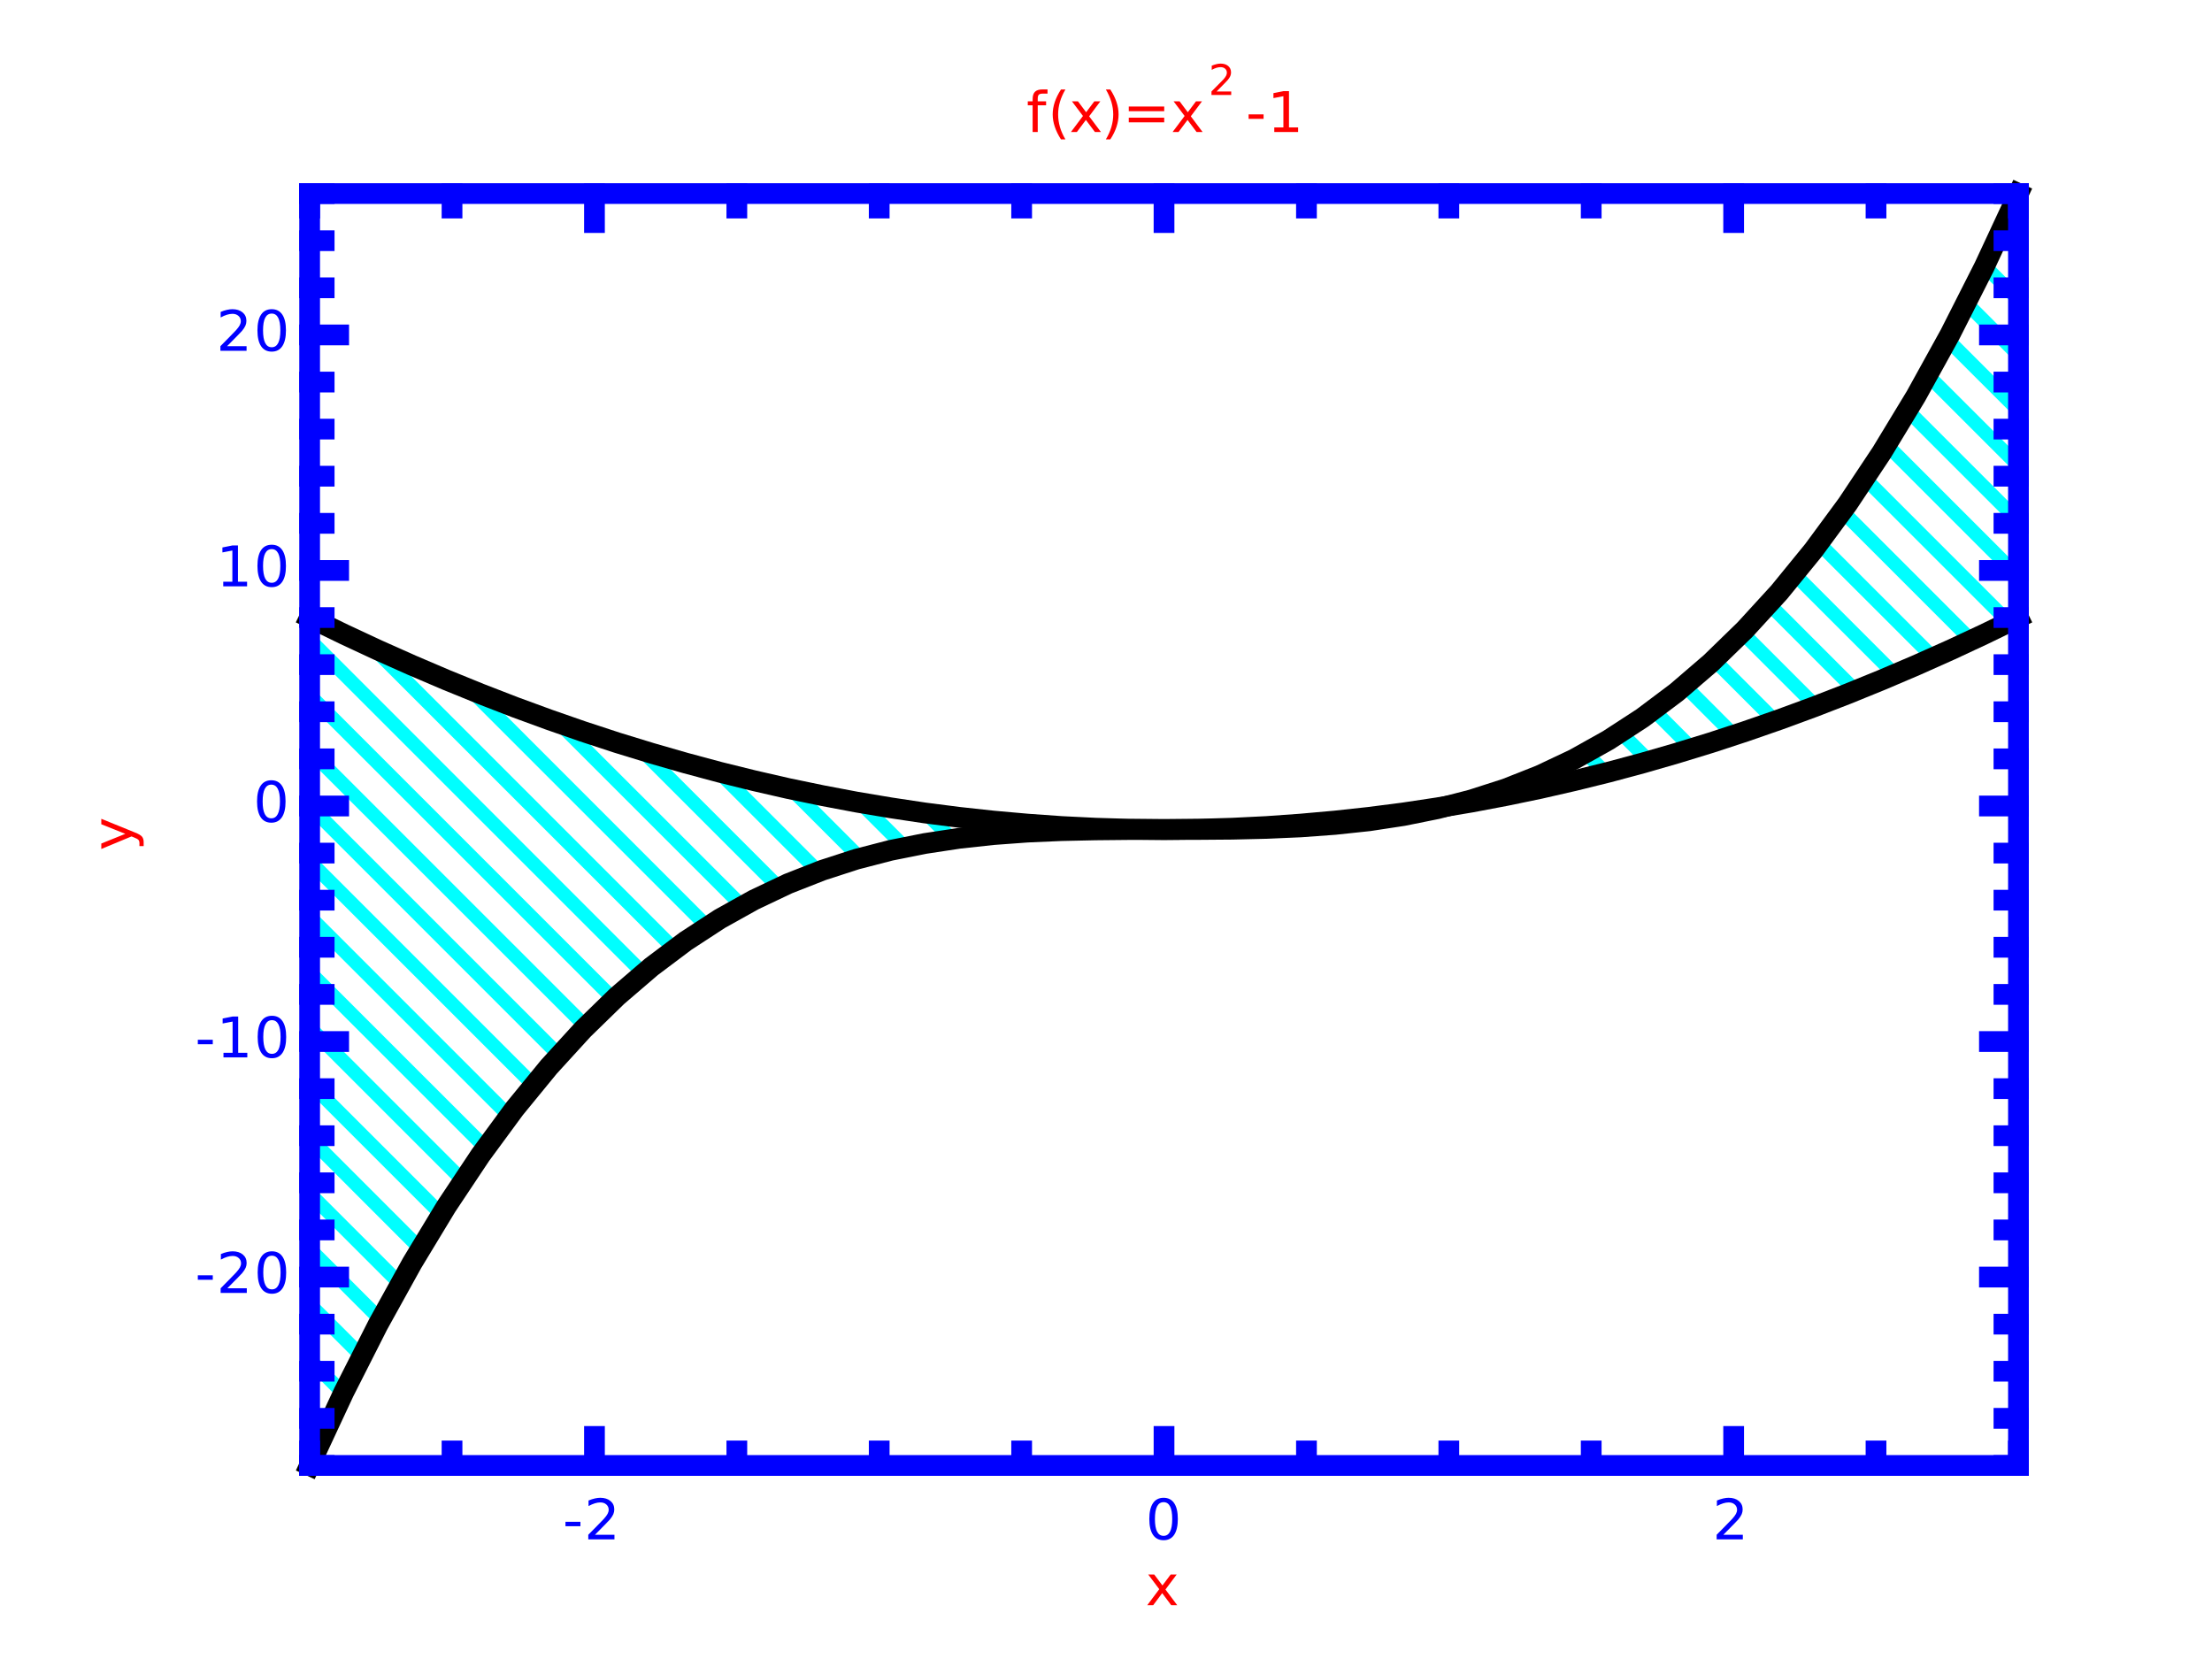 <?xml version="1.0" encoding="UTF-8" standalone="no"?>
<svg width="112.889mm" height="84.667mm"
 viewBox="0 0 320 240"
 xmlns="http://www.w3.org/2000/svg" xmlns:xlink="http://www.w3.org/1999/xlink"  version="1.2" baseProfile="tiny">
<title>Qt Svg Document</title>
<desc>Generated with Qt</desc>
<defs>
</defs>
<g fill="none" stroke="black" stroke-width="1" fill-rule="evenodd" stroke-linecap="square" stroke-linejoin="bevel" >

<g fill="#ffffff" fill-opacity="0" stroke="none" transform="matrix(1,0,0,1,0,0)"
font-family="TeX Gyre Adventor" font-size="10" font-weight="400" font-style="normal" 
>
<path vector-effect="non-scaling-stroke" fill-rule="evenodd" d="M0,0 L320,0 L320,240 L0,240 L0,0"/>
</g>

<g fill="#00ffff" fill-opacity="1" stroke="#00ffff" stroke-opacity="1" stroke-width="2" stroke-linecap="square" stroke-linejoin="bevel" transform="matrix(1,0,0,1,0,0)"
font-family="TeX Gyre Adventor" font-size="10" font-weight="400" font-style="normal" 
>
<polyline fill="none" vector-effect="none" points="44.796,204.696 47.121,207.011 " />
</g>

<g fill="#00ffff" fill-opacity="1" stroke="#00ffff" stroke-opacity="1" stroke-width="2" stroke-linecap="square" stroke-linejoin="bevel" transform="matrix(1,0,0,1,0,0)"
font-family="TeX Gyre Adventor" font-size="10" font-weight="400" font-style="normal" 
>
<polyline fill="none" vector-effect="none" points="44.796,196.678 49.669,201.552 " />
</g>

<g fill="#00ffff" fill-opacity="1" stroke="#00ffff" stroke-opacity="1" stroke-width="2" stroke-linecap="square" stroke-linejoin="bevel" transform="matrix(1,0,0,1,0,0)"
font-family="TeX Gyre Adventor" font-size="10" font-weight="400" font-style="normal" 
>
<polyline fill="none" vector-effect="none" points="44.796,188.67 52.355,196.229 " />
</g>

<g fill="#00ffff" fill-opacity="1" stroke="#00ffff" stroke-opacity="1" stroke-width="2" stroke-linecap="square" stroke-linejoin="bevel" transform="matrix(1,0,0,1,0,0)"
font-family="TeX Gyre Adventor" font-size="10" font-weight="400" font-style="normal" 
>
<polyline fill="none" vector-effect="none" points="44.796,180.662 55.06,190.926 " />
</g>

<g fill="#00ffff" fill-opacity="1" stroke="#00ffff" stroke-opacity="1" stroke-width="2" stroke-linecap="square" stroke-linejoin="bevel" transform="matrix(1,0,0,1,0,0)"
font-family="TeX Gyre Adventor" font-size="10" font-weight="400" font-style="normal" 
>
<polyline fill="none" vector-effect="none" points="44.796,172.654 57.922,185.78 " />
</g>

<g fill="#00ffff" fill-opacity="1" stroke="#00ffff" stroke-opacity="1" stroke-width="2" stroke-linecap="square" stroke-linejoin="bevel" transform="matrix(1,0,0,1,0,0)"
font-family="TeX Gyre Adventor" font-size="10" font-weight="400" font-style="normal" 
>
<polyline fill="none" vector-effect="none" points="44.796,164.636 60.842,180.692 " />
</g>

<g fill="#00ffff" fill-opacity="1" stroke="#00ffff" stroke-opacity="1" stroke-width="2" stroke-linecap="square" stroke-linejoin="bevel" transform="matrix(1,0,0,1,0,0)"
font-family="TeX Gyre Adventor" font-size="10" font-weight="400" font-style="normal" 
>
<polyline fill="none" vector-effect="none" points="44.796,156.628 63.859,175.691 " />
</g>

<g fill="#00ffff" fill-opacity="1" stroke="#00ffff" stroke-opacity="1" stroke-width="2" stroke-linecap="square" stroke-linejoin="bevel" transform="matrix(1,0,0,1,0,0)"
font-family="TeX Gyre Adventor" font-size="10" font-weight="400" font-style="normal" 
>
<polyline fill="none" vector-effect="none" points="44.796,148.62 67.023,170.847 " />
</g>

<g fill="#00ffff" fill-opacity="1" stroke="#00ffff" stroke-opacity="1" stroke-width="2" stroke-linecap="square" stroke-linejoin="bevel" transform="matrix(1,0,0,1,0,0)"
font-family="TeX Gyre Adventor" font-size="10" font-weight="400" font-style="normal" 
>
<polyline fill="none" vector-effect="none" points="44.796,140.612 70.266,166.072 " />
</g>

<g fill="#00ffff" fill-opacity="1" stroke="#00ffff" stroke-opacity="1" stroke-width="2" stroke-linecap="square" stroke-linejoin="bevel" transform="matrix(1,0,0,1,0,0)"
font-family="TeX Gyre Adventor" font-size="10" font-weight="400" font-style="normal" 
>
<polyline fill="none" vector-effect="none" points="44.796,132.594 73.664,161.462 " />
</g>

<g fill="#00ffff" fill-opacity="1" stroke="#00ffff" stroke-opacity="1" stroke-width="2" stroke-linecap="square" stroke-linejoin="bevel" transform="matrix(1,0,0,1,0,0)"
font-family="TeX Gyre Adventor" font-size="10" font-weight="400" font-style="normal" 
>
<polyline fill="none" vector-effect="none" points="44.796,124.586 77.219,157.009 " />
</g>

<g fill="#00ffff" fill-opacity="1" stroke="#00ffff" stroke-opacity="1" stroke-width="2" stroke-linecap="square" stroke-linejoin="bevel" transform="matrix(1,0,0,1,0,0)"
font-family="TeX Gyre Adventor" font-size="10" font-weight="400" font-style="normal" 
>
<polyline fill="none" vector-effect="none" points="44.796,116.578 80.911,152.693 " />
</g>

<g fill="#00ffff" fill-opacity="1" stroke="#00ffff" stroke-opacity="1" stroke-width="2" stroke-linecap="square" stroke-linejoin="bevel" transform="matrix(1,0,0,1,0,0)"
font-family="TeX Gyre Adventor" font-size="10" font-weight="400" font-style="normal" 
>
<polyline fill="none" vector-effect="none" points="44.796,108.57 84.768,148.532 " />
</g>

<g fill="#00ffff" fill-opacity="1" stroke="#00ffff" stroke-opacity="1" stroke-width="2" stroke-linecap="square" stroke-linejoin="bevel" transform="matrix(1,0,0,1,0,0)"
font-family="TeX Gyre Adventor" font-size="10" font-weight="400" font-style="normal" 
>
<polyline fill="none" vector-effect="none" points="44.796,100.552 88.821,144.577 " />
</g>

<g fill="#00ffff" fill-opacity="1" stroke="#00ffff" stroke-opacity="1" stroke-width="2" stroke-linecap="square" stroke-linejoin="bevel" transform="matrix(1,0,0,1,0,0)"
font-family="TeX Gyre Adventor" font-size="10" font-weight="400" font-style="normal" 
>
<polyline fill="none" vector-effect="none" points="44.796,92.544 93.099,140.847 " />
</g>

<g fill="#00ffff" fill-opacity="1" stroke="#00ffff" stroke-opacity="1" stroke-width="2" stroke-linecap="square" stroke-linejoin="bevel" transform="matrix(1,0,0,1,0,0)"
font-family="TeX Gyre Adventor" font-size="10" font-weight="400" font-style="normal" 
>
<polyline fill="none" vector-effect="none" points="53.976,93.716 97.61,137.35 " />
</g>

<g fill="#00ffff" fill-opacity="1" stroke="#00ffff" stroke-opacity="1" stroke-width="2" stroke-linecap="square" stroke-linejoin="bevel" transform="matrix(1,0,0,1,0,0)"
font-family="TeX Gyre Adventor" font-size="10" font-weight="400" font-style="normal" 
>
<polyline fill="none" vector-effect="none" points="68.049,99.771 102.357,134.089 " />
</g>

<g fill="#00ffff" fill-opacity="1" stroke="#00ffff" stroke-opacity="1" stroke-width="2" stroke-linecap="square" stroke-linejoin="bevel" transform="matrix(1,0,0,1,0,0)"
font-family="TeX Gyre Adventor" font-size="10" font-weight="400" font-style="normal" 
>
<polyline fill="none" vector-effect="none" points="80.911,104.635 107.396,131.11 " />
</g>

<g fill="#00ffff" fill-opacity="1" stroke="#00ffff" stroke-opacity="1" stroke-width="2" stroke-linecap="square" stroke-linejoin="bevel" transform="matrix(1,0,0,1,0,0)"
font-family="TeX Gyre Adventor" font-size="10" font-weight="400" font-style="normal" 
>
<polyline fill="none" vector-effect="none" points="92.815,108.521 112.738,128.444 " />
</g>

<g fill="#00ffff" fill-opacity="1" stroke="#00ffff" stroke-opacity="1" stroke-width="2" stroke-linecap="square" stroke-linejoin="bevel" transform="matrix(1,0,0,1,0,0)"
font-family="TeX Gyre Adventor" font-size="10" font-weight="400" font-style="normal" 
>
<polyline fill="none" vector-effect="none" points="103.978,111.676 118.412,126.11 " />
</g>

<g fill="#00ffff" fill-opacity="1" stroke="#00ffff" stroke-opacity="1" stroke-width="2" stroke-linecap="square" stroke-linejoin="bevel" transform="matrix(1,0,0,1,0,0)"
font-family="TeX Gyre Adventor" font-size="10" font-weight="400" font-style="normal" 
>
<polyline fill="none" vector-effect="none" points="114.476,114.166 124.457,124.147 " />
</g>

<g fill="#00ffff" fill-opacity="1" stroke="#00ffff" stroke-opacity="1" stroke-width="2" stroke-linecap="square" stroke-linejoin="bevel" transform="matrix(1,0,0,1,0,0)"
font-family="TeX Gyre Adventor" font-size="10" font-weight="400" font-style="normal" 
>
<polyline fill="none" vector-effect="none" points="124.447,116.119 130.922,122.594 " />
</g>

<g fill="#00ffff" fill-opacity="1" stroke="#00ffff" stroke-opacity="1" stroke-width="2" stroke-linecap="square" stroke-linejoin="bevel" transform="matrix(1,0,0,1,0,0)"
font-family="TeX Gyre Adventor" font-size="10" font-weight="400" font-style="normal" 
>
<polyline fill="none" vector-effect="none" points="133.949,117.623 137.758,121.422 " />
</g>

<g fill="#00ffff" fill-opacity="1" stroke="#00ffff" stroke-opacity="1" stroke-width="2" stroke-linecap="square" stroke-linejoin="bevel" transform="matrix(1,0,0,1,0,0)"
font-family="TeX Gyre Adventor" font-size="10" font-weight="400" font-style="normal" 
>
<polyline fill="none" vector-effect="none" points="143.051,118.707 144.985,120.641 " />
</g>

<g fill="#00ffff" fill-opacity="1" stroke="#00ffff" stroke-opacity="1" stroke-width="2" stroke-linecap="square" stroke-linejoin="bevel" transform="matrix(1,0,0,1,0,0)"
font-family="TeX Gyre Adventor" font-size="10" font-weight="400" font-style="normal" 
>
<polyline fill="none" vector-effect="none" points="151.802,119.44 152.563,120.211 " />
</g>

<g fill="#00ffff" fill-opacity="1" stroke="#00ffff" stroke-opacity="1" stroke-width="2" stroke-linecap="square" stroke-linejoin="bevel" transform="matrix(1,0,0,1,0,0)"
font-family="TeX Gyre Adventor" font-size="10" font-weight="400" font-style="normal" 
>
<polyline fill="none" vector-effect="none" points="160.229,119.86 160.405,120.035 " />
</g>

<g fill="#00ffff" fill-opacity="1" stroke="#00ffff" stroke-opacity="1" stroke-width="2" stroke-linecap="square" stroke-linejoin="bevel" transform="matrix(1,0,0,1,0,0)"
font-family="TeX Gyre Adventor" font-size="10" font-weight="400" font-style="normal" 
>
</g>

<g fill="#00ffff" fill-opacity="1" stroke="none" transform="matrix(1,0,0,1,0,0)"
font-family="TeX Gyre Adventor" font-size="10" font-weight="400" font-style="normal" 
>
<path vector-effect="non-scaling-stroke" fill-rule="evenodd" d="M167.374,119.006 L169.374,119.006 L169.374,121.006 L167.374,121.006 L167.374,119.006"/>
</g>

<g fill="#00ffff" fill-opacity="1" stroke="#00ffff" stroke-opacity="1" stroke-width="2" stroke-linecap="square" stroke-linejoin="bevel" transform="matrix(1,0,0,1,0,0)"
font-family="TeX Gyre Adventor" font-size="10" font-weight="400" font-style="normal" 
>
</g>

<g fill="#00ffff" fill-opacity="1" stroke="#00ffff" stroke-opacity="1" stroke-width="2" stroke-linecap="square" stroke-linejoin="bevel" transform="matrix(1,0,0,1,0,0)"
font-family="TeX Gyre Adventor" font-size="10" font-weight="400" font-style="normal" 
>
<polyline fill="none" vector-effect="none" points="176.265,119.879 176.363,119.977 " />
</g>

<g fill="#00ffff" fill-opacity="1" stroke="#00ffff" stroke-opacity="1" stroke-width="2" stroke-linecap="square" stroke-linejoin="bevel" transform="matrix(1,0,0,1,0,0)"
font-family="TeX Gyre Adventor" font-size="10" font-weight="400" font-style="normal" 
>
<polyline fill="none" vector-effect="none" points="183.912,119.518 184.195,119.791 " />
</g>

<g fill="#00ffff" fill-opacity="1" stroke="#00ffff" stroke-opacity="1" stroke-width="2" stroke-linecap="square" stroke-linejoin="bevel" transform="matrix(1,0,0,1,0,0)"
font-family="TeX Gyre Adventor" font-size="10" font-weight="400" font-style="normal" 
>
<polyline fill="none" vector-effect="none" points="191.344,118.932 191.764,119.362 " />
</g>

<g fill="#00ffff" fill-opacity="1" stroke="#00ffff" stroke-opacity="1" stroke-width="2" stroke-linecap="square" stroke-linejoin="bevel" transform="matrix(1,0,0,1,0,0)"
font-family="TeX Gyre Adventor" font-size="10" font-weight="400" font-style="normal" 
>
<polyline fill="none" vector-effect="none" points="198.59,118.17 199.01,118.59 " />
</g>

<g fill="#00ffff" fill-opacity="1" stroke="#00ffff" stroke-opacity="1" stroke-width="2" stroke-linecap="square" stroke-linejoin="bevel" transform="matrix(1,0,0,1,0,0)"
font-family="TeX Gyre Adventor" font-size="10" font-weight="400" font-style="normal" 
>
<polyline fill="none" vector-effect="none" points="205.641,117.213 205.836,117.408 " />
</g>

<g fill="#00ffff" fill-opacity="1" stroke="#00ffff" stroke-opacity="1" stroke-width="2" stroke-linecap="square" stroke-linejoin="bevel" transform="matrix(1,0,0,1,0,0)"
font-family="TeX Gyre Adventor" font-size="10" font-weight="400" font-style="normal" 
>
<polyline fill="none" vector-effect="none" points="212.301,115.856 212.536,116.09 " />
</g>

<g fill="#00ffff" fill-opacity="1" stroke="#00ffff" stroke-opacity="1" stroke-width="2" stroke-linecap="square" stroke-linejoin="bevel" transform="matrix(1,0,0,1,0,0)"
font-family="TeX Gyre Adventor" font-size="10" font-weight="400" font-style="normal" 
>
<polyline fill="none" vector-effect="none" points="218.356,113.912 219.255,114.801 " />
</g>

<g fill="#00ffff" fill-opacity="1" stroke="#00ffff" stroke-opacity="1" stroke-width="2" stroke-linecap="square" stroke-linejoin="bevel" transform="matrix(1,0,0,1,0,0)"
font-family="TeX Gyre Adventor" font-size="10" font-weight="400" font-style="normal" 
>
<polyline fill="none" vector-effect="none" points="224.03,111.568 225.827,113.365 " />
</g>

<g fill="#00ffff" fill-opacity="1" stroke="#00ffff" stroke-opacity="1" stroke-width="2" stroke-linecap="square" stroke-linejoin="bevel" transform="matrix(1,0,0,1,0,0)"
font-family="TeX Gyre Adventor" font-size="10" font-weight="400" font-style="normal" 
>
<polyline fill="none" vector-effect="none" points="229.372,108.902 232.282,111.812 " />
</g>

<g fill="#00ffff" fill-opacity="1" stroke="#00ffff" stroke-opacity="1" stroke-width="2" stroke-linecap="square" stroke-linejoin="bevel" transform="matrix(1,0,0,1,0,0)"
font-family="TeX Gyre Adventor" font-size="10" font-weight="400" font-style="normal" 
>
<polyline fill="none" vector-effect="none" points="234.411,105.933 238.591,110.103 " />
</g>

<g fill="#00ffff" fill-opacity="1" stroke="#00ffff" stroke-opacity="1" stroke-width="2" stroke-linecap="square" stroke-linejoin="bevel" transform="matrix(1,0,0,1,0,0)"
font-family="TeX Gyre Adventor" font-size="10" font-weight="400" font-style="normal" 
>
<polyline fill="none" vector-effect="none" points="239.167,102.672 244.773,108.287 " />
</g>

<g fill="#00ffff" fill-opacity="1" stroke="#00ffff" stroke-opacity="1" stroke-width="2" stroke-linecap="square" stroke-linejoin="bevel" transform="matrix(1,0,0,1,0,0)"
font-family="TeX Gyre Adventor" font-size="10" font-weight="400" font-style="normal" 
>
<polyline fill="none" vector-effect="none" points="243.67,99.166 250.847,106.353 " />
</g>

<g fill="#00ffff" fill-opacity="1" stroke="#00ffff" stroke-opacity="1" stroke-width="2" stroke-linecap="square" stroke-linejoin="bevel" transform="matrix(1,0,0,1,0,0)"
font-family="TeX Gyre Adventor" font-size="10" font-weight="400" font-style="normal" 
>
<polyline fill="none" vector-effect="none" points="247.947,95.435 256.814,104.302 " />
</g>

<g fill="#00ffff" fill-opacity="1" stroke="#00ffff" stroke-opacity="1" stroke-width="2" stroke-linecap="square" stroke-linejoin="bevel" transform="matrix(1,0,0,1,0,0)"
font-family="TeX Gyre Adventor" font-size="10" font-weight="400" font-style="normal" 
>
<polyline fill="none" vector-effect="none" points="252.01,91.49 262.674,102.154 " />
</g>

<g fill="#00ffff" fill-opacity="1" stroke="#00ffff" stroke-opacity="1" stroke-width="2" stroke-linecap="square" stroke-linejoin="bevel" transform="matrix(1,0,0,1,0,0)"
font-family="TeX Gyre Adventor" font-size="10" font-weight="400" font-style="normal" 
>
<polyline fill="none" vector-effect="none" points="255.867,87.329 268.436,99.908 " />
</g>

<g fill="#00ffff" fill-opacity="1" stroke="#00ffff" stroke-opacity="1" stroke-width="2" stroke-linecap="square" stroke-linejoin="bevel" transform="matrix(1,0,0,1,0,0)"
font-family="TeX Gyre Adventor" font-size="10" font-weight="400" font-style="normal" 
>
<polyline fill="none" vector-effect="none" points="259.549,83.013 274.1,97.564 " />
</g>

<g fill="#00ffff" fill-opacity="1" stroke="#00ffff" stroke-opacity="1" stroke-width="2" stroke-linecap="square" stroke-linejoin="bevel" transform="matrix(1,0,0,1,0,0)"
font-family="TeX Gyre Adventor" font-size="10" font-weight="400" font-style="normal" 
>
<polyline fill="none" vector-effect="none" points="263.104,78.559 279.686,95.132 " />
</g>

<g fill="#00ffff" fill-opacity="1" stroke="#00ffff" stroke-opacity="1" stroke-width="2" stroke-linecap="square" stroke-linejoin="bevel" transform="matrix(1,0,0,1,0,0)"
font-family="TeX Gyre Adventor" font-size="10" font-weight="400" font-style="normal" 
>
<polyline fill="none" vector-effect="none" points="266.512,73.95 285.175,92.613 " />
</g>

<g fill="#00ffff" fill-opacity="1" stroke="#00ffff" stroke-opacity="1" stroke-width="2" stroke-linecap="square" stroke-linejoin="bevel" transform="matrix(1,0,0,1,0,0)"
font-family="TeX Gyre Adventor" font-size="10" font-weight="400" font-style="normal" 
>
<polyline fill="none" vector-effect="none" points="269.754,69.174 290.595,90.015 " />
</g>

<g fill="#00ffff" fill-opacity="1" stroke="#00ffff" stroke-opacity="1" stroke-width="2" stroke-linecap="square" stroke-linejoin="bevel" transform="matrix(1,0,0,1,0,0)"
font-family="TeX Gyre Adventor" font-size="10" font-weight="400" font-style="normal" 
>
<polyline fill="none" vector-effect="none" points="272.909,64.321 291.991,83.403 " />
</g>

<g fill="#00ffff" fill-opacity="1" stroke="#00ffff" stroke-opacity="1" stroke-width="2" stroke-linecap="square" stroke-linejoin="bevel" transform="matrix(1,0,0,1,0,0)"
font-family="TeX Gyre Adventor" font-size="10" font-weight="400" font-style="normal" 
>
<polyline fill="none" vector-effect="none" points="275.936,59.34 291.991,75.395 " />
</g>

<g fill="#00ffff" fill-opacity="1" stroke="#00ffff" stroke-opacity="1" stroke-width="2" stroke-linecap="square" stroke-linejoin="bevel" transform="matrix(1,0,0,1,0,0)"
font-family="TeX Gyre Adventor" font-size="10" font-weight="400" font-style="normal" 
>
<polyline fill="none" vector-effect="none" points="278.856,54.252 291.991,67.377 " />
</g>

<g fill="#00ffff" fill-opacity="1" stroke="#00ffff" stroke-opacity="1" stroke-width="2" stroke-linecap="square" stroke-linejoin="bevel" transform="matrix(1,0,0,1,0,0)"
font-family="TeX Gyre Adventor" font-size="10" font-weight="400" font-style="normal" 
>
<polyline fill="none" vector-effect="none" points="281.708,49.096 291.991,59.37 " />
</g>

<g fill="#00ffff" fill-opacity="1" stroke="#00ffff" stroke-opacity="1" stroke-width="2" stroke-linecap="square" stroke-linejoin="bevel" transform="matrix(1,0,0,1,0,0)"
font-family="TeX Gyre Adventor" font-size="10" font-weight="400" font-style="normal" 
>
<polyline fill="none" vector-effect="none" points="284.423,43.803 291.991,51.371 " />
</g>

<g fill="#00ffff" fill-opacity="1" stroke="#00ffff" stroke-opacity="1" stroke-width="2" stroke-linecap="square" stroke-linejoin="bevel" transform="matrix(1,0,0,1,0,0)"
font-family="TeX Gyre Adventor" font-size="10" font-weight="400" font-style="normal" 
>
<polyline fill="none" vector-effect="none" points="287.108,38.48 291.991,43.353 " />
</g>

<g fill="#00ffff" fill-opacity="1" stroke="#00ffff" stroke-opacity="1" stroke-width="2" stroke-linecap="square" stroke-linejoin="bevel" transform="matrix(1,0,0,1,0,0)"
font-family="TeX Gyre Adventor" font-size="10" font-weight="400" font-style="normal" 
>
<polyline fill="none" vector-effect="none" points="289.657,33.011 291.991,35.345 " />
</g>

<g fill="#000000" fill-opacity="1" stroke="#000000" stroke-opacity="1" stroke-width="3" stroke-linecap="square" stroke-linejoin="bevel" transform="matrix(1,0,0,1,0,0)"
font-family="TeX Gyre Adventor" font-size="10" font-weight="400" font-style="normal" 
>
<polyline fill="none" vector-effect="none" points="44.796,89.341 49.738,91.743 54.679,94.048 59.631,96.255 64.572,98.365 69.514,100.377 74.455,102.291 79.407,104.107 84.348,105.826 89.29,107.447 94.231,108.961 99.183,110.387 104.124,111.715 109.066,112.936 114.007,114.068 118.959,115.094 123.9,116.031 128.842,116.861 133.783,117.604 138.735,118.238 143.676,118.776 148.618,119.215 153.559,119.567 158.511,119.811 163.452,119.957 168.394,120.006 173.335,119.957 178.287,119.811 183.228,119.567 188.17,119.215 193.111,118.776 198.063,118.238 203.004,117.604 207.946,116.861 212.887,116.031 217.839,115.094 222.78,114.068 227.722,112.936 232.663,111.715 237.615,110.387 242.556,108.961 247.498,107.447 252.439,105.826 257.391,104.107 262.332,102.291 267.274,100.377 272.215,98.365 277.167,96.255 282.108,94.048 287.05,91.743 291.991,89.341 " />
</g>

<g fill="#000000" fill-opacity="1" stroke="#000000" stroke-opacity="1" stroke-width="3" stroke-linecap="square" stroke-linejoin="bevel" transform="matrix(1,0,0,1,0,0)"
font-family="TeX Gyre Adventor" font-size="10" font-weight="400" font-style="normal" 
>
<polyline fill="none" vector-effect="none" points="44.796,212.001 49.738,201.395 54.679,191.639 59.631,182.694 64.572,174.529 69.514,167.107 74.455,160.388 79.407,154.343 84.348,148.933 89.29,144.118 94.231,139.88 99.183,136.159 104.124,132.936 109.066,130.182 114.007,127.838 118.959,125.895 123.9,124.293 128.842,123.014 133.783,122.028 138.735,121.276 143.676,120.739 148.618,120.377 153.559,120.162 158.511,120.055 163.452,120.006 168.394,120.006 173.335,119.996 178.287,119.957 183.228,119.84 188.17,119.625 193.111,119.264 198.063,118.737 203.004,117.985 207.946,116.988 212.887,115.709 217.839,114.117 222.78,112.164 227.722,109.83 232.663,107.066 237.615,103.844 242.556,100.132 247.498,95.884 252.439,91.079 257.391,85.669 262.332,79.614 267.274,72.905 272.215,65.473 277.167,57.309 282.108,48.363 287.05,38.607 291.991,28.001 " />
</g>

<g fill="#0000ff" fill-opacity="1" stroke="#0000ff" stroke-opacity="1" stroke-width="3" stroke-linecap="square" stroke-linejoin="bevel" transform="matrix(1,0,0,1,0,0)"
font-family="TeX Gyre Adventor" font-size="10" font-weight="400" font-style="normal" 
>
<polyline fill="none" vector-effect="none" points="44.796,212.001 292.001,212.001 " />
</g>

<g fill="#0000ff" fill-opacity="1" stroke="#0000ff" stroke-opacity="1" stroke-width="3" stroke-linecap="square" stroke-linejoin="bevel" transform="matrix(1,0,0,1,0,0)"
font-family="TeX Gyre Adventor" font-size="10" font-weight="400" font-style="normal" 
>
<polyline fill="none" vector-effect="none" points="44.796,212.001 44.796,209.901 " />
</g>

<g fill="#0000ff" fill-opacity="1" stroke="#0000ff" stroke-opacity="1" stroke-width="3" stroke-linecap="square" stroke-linejoin="bevel" transform="matrix(1,0,0,1,0,0)"
font-family="TeX Gyre Adventor" font-size="10" font-weight="400" font-style="normal" 
>
<polyline fill="none" vector-effect="none" points="65.393,212.001 65.393,209.901 " />
</g>

<g fill="#0000ff" fill-opacity="1" stroke="#0000ff" stroke-opacity="1" stroke-width="3" stroke-linecap="square" stroke-linejoin="bevel" transform="matrix(1,0,0,1,0,0)"
font-family="TeX Gyre Adventor" font-size="10" font-weight="400" font-style="normal" 
>
<polyline fill="none" vector-effect="none" points="85.999,212.001 85.999,207.802 " />
</g>

<g fill="#0000ff" fill-opacity="1" stroke="#0000ff" stroke-opacity="1" stroke-width="3" stroke-linecap="square" stroke-linejoin="bevel" transform="matrix(1,0,0,1,0,0)"
font-family="TeX Gyre Adventor" font-size="10" font-weight="400" font-style="normal" 
>
<polyline fill="none" vector-effect="none" points="106.595,212.001 106.595,209.901 " />
</g>

<g fill="#0000ff" fill-opacity="1" stroke="#0000ff" stroke-opacity="1" stroke-width="3" stroke-linecap="square" stroke-linejoin="bevel" transform="matrix(1,0,0,1,0,0)"
font-family="TeX Gyre Adventor" font-size="10" font-weight="400" font-style="normal" 
>
<polyline fill="none" vector-effect="none" points="127.191,212.001 127.191,209.901 " />
</g>

<g fill="#0000ff" fill-opacity="1" stroke="#0000ff" stroke-opacity="1" stroke-width="3" stroke-linecap="square" stroke-linejoin="bevel" transform="matrix(1,0,0,1,0,0)"
font-family="TeX Gyre Adventor" font-size="10" font-weight="400" font-style="normal" 
>
<polyline fill="none" vector-effect="none" points="147.797,212.001 147.797,209.901 " />
</g>

<g fill="#0000ff" fill-opacity="1" stroke="#0000ff" stroke-opacity="1" stroke-width="3" stroke-linecap="square" stroke-linejoin="bevel" transform="matrix(1,0,0,1,0,0)"
font-family="TeX Gyre Adventor" font-size="10" font-weight="400" font-style="normal" 
>
<polyline fill="none" vector-effect="none" points="168.394,212.001 168.394,207.802 " />
</g>

<g fill="#0000ff" fill-opacity="1" stroke="#0000ff" stroke-opacity="1" stroke-width="3" stroke-linecap="square" stroke-linejoin="bevel" transform="matrix(1,0,0,1,0,0)"
font-family="TeX Gyre Adventor" font-size="10" font-weight="400" font-style="normal" 
>
<polyline fill="none" vector-effect="none" points="189,212.001 189,209.901 " />
</g>

<g fill="#0000ff" fill-opacity="1" stroke="#0000ff" stroke-opacity="1" stroke-width="3" stroke-linecap="square" stroke-linejoin="bevel" transform="matrix(1,0,0,1,0,0)"
font-family="TeX Gyre Adventor" font-size="10" font-weight="400" font-style="normal" 
>
<polyline fill="none" vector-effect="none" points="209.596,212.001 209.596,209.901 " />
</g>

<g fill="#0000ff" fill-opacity="1" stroke="#0000ff" stroke-opacity="1" stroke-width="3" stroke-linecap="square" stroke-linejoin="bevel" transform="matrix(1,0,0,1,0,0)"
font-family="TeX Gyre Adventor" font-size="10" font-weight="400" font-style="normal" 
>
<polyline fill="none" vector-effect="none" points="230.193,212.001 230.193,209.901 " />
</g>

<g fill="#0000ff" fill-opacity="1" stroke="#0000ff" stroke-opacity="1" stroke-width="3" stroke-linecap="square" stroke-linejoin="bevel" transform="matrix(1,0,0,1,0,0)"
font-family="TeX Gyre Adventor" font-size="10" font-weight="400" font-style="normal" 
>
<polyline fill="none" vector-effect="none" points="250.799,212.001 250.799,207.802 " />
</g>

<g fill="#0000ff" fill-opacity="1" stroke="#0000ff" stroke-opacity="1" stroke-width="3" stroke-linecap="square" stroke-linejoin="bevel" transform="matrix(1,0,0,1,0,0)"
font-family="TeX Gyre Adventor" font-size="10" font-weight="400" font-style="normal" 
>
<polyline fill="none" vector-effect="none" points="271.395,212.001 271.395,209.901 " />
</g>

<g fill="#0000ff" fill-opacity="1" stroke="#0000ff" stroke-opacity="1" stroke-width="3" stroke-linecap="square" stroke-linejoin="bevel" transform="matrix(1,0,0,1,0,0)"
font-family="TeX Gyre Adventor" font-size="10" font-weight="400" font-style="normal" 
>
<polyline fill="none" vector-effect="none" points="291.991,212.001 291.991,209.901 " />
</g>

<g fill="#0000ff" fill-opacity="1" stroke="#0000ff" stroke-opacity="1" stroke-width="3" stroke-linecap="square" stroke-linejoin="bevel" transform="matrix(1,0,0,1,0,0)"
font-family="TeX Gyre Adventor" font-size="10" font-weight="400" font-style="normal" 
>
<polyline fill="none" vector-effect="none" points="292.001,212.001 292.001,28.001 " />
</g>

<g fill="#0000ff" fill-opacity="1" stroke="#0000ff" stroke-opacity="1" stroke-width="3" stroke-linecap="square" stroke-linejoin="bevel" transform="matrix(1,0,0,1,0,0)"
font-family="TeX Gyre Adventor" font-size="10" font-weight="400" font-style="normal" 
>
<polyline fill="none" vector-effect="none" points="289.901,212.001 292.001,212.001 " />
</g>

<g fill="#0000ff" fill-opacity="1" stroke="#0000ff" stroke-opacity="1" stroke-width="3" stroke-linecap="square" stroke-linejoin="bevel" transform="matrix(1,0,0,1,0,0)"
font-family="TeX Gyre Adventor" font-size="10" font-weight="400" font-style="normal" 
>
<polyline fill="none" vector-effect="none" points="289.901,205.184 292.001,205.184 " />
</g>

<g fill="#0000ff" fill-opacity="1" stroke="#0000ff" stroke-opacity="1" stroke-width="3" stroke-linecap="square" stroke-linejoin="bevel" transform="matrix(1,0,0,1,0,0)"
font-family="TeX Gyre Adventor" font-size="10" font-weight="400" font-style="normal" 
>
<polyline fill="none" vector-effect="none" points="289.901,198.368 292.001,198.368 " />
</g>

<g fill="#0000ff" fill-opacity="1" stroke="#0000ff" stroke-opacity="1" stroke-width="3" stroke-linecap="square" stroke-linejoin="bevel" transform="matrix(1,0,0,1,0,0)"
font-family="TeX Gyre Adventor" font-size="10" font-weight="400" font-style="normal" 
>
<polyline fill="none" vector-effect="none" points="289.901,191.561 292.001,191.561 " />
</g>

<g fill="#0000ff" fill-opacity="1" stroke="#0000ff" stroke-opacity="1" stroke-width="3" stroke-linecap="square" stroke-linejoin="bevel" transform="matrix(1,0,0,1,0,0)"
font-family="TeX Gyre Adventor" font-size="10" font-weight="400" font-style="normal" 
>
<polyline fill="none" vector-effect="none" points="287.802,184.744 292.001,184.744 " />
</g>

<g fill="#0000ff" fill-opacity="1" stroke="#0000ff" stroke-opacity="1" stroke-width="3" stroke-linecap="square" stroke-linejoin="bevel" transform="matrix(1,0,0,1,0,0)"
font-family="TeX Gyre Adventor" font-size="10" font-weight="400" font-style="normal" 
>
<polyline fill="none" vector-effect="none" points="289.901,177.928 292.001,177.928 " />
</g>

<g fill="#0000ff" fill-opacity="1" stroke="#0000ff" stroke-opacity="1" stroke-width="3" stroke-linecap="square" stroke-linejoin="bevel" transform="matrix(1,0,0,1,0,0)"
font-family="TeX Gyre Adventor" font-size="10" font-weight="400" font-style="normal" 
>
<polyline fill="none" vector-effect="none" points="289.901,171.111 292.001,171.111 " />
</g>

<g fill="#0000ff" fill-opacity="1" stroke="#0000ff" stroke-opacity="1" stroke-width="3" stroke-linecap="square" stroke-linejoin="bevel" transform="matrix(1,0,0,1,0,0)"
font-family="TeX Gyre Adventor" font-size="10" font-weight="400" font-style="normal" 
>
<polyline fill="none" vector-effect="none" points="289.901,164.295 292.001,164.295 " />
</g>

<g fill="#0000ff" fill-opacity="1" stroke="#0000ff" stroke-opacity="1" stroke-width="3" stroke-linecap="square" stroke-linejoin="bevel" transform="matrix(1,0,0,1,0,0)"
font-family="TeX Gyre Adventor" font-size="10" font-weight="400" font-style="normal" 
>
<polyline fill="none" vector-effect="none" points="289.901,157.488 292.001,157.488 " />
</g>

<g fill="#0000ff" fill-opacity="1" stroke="#0000ff" stroke-opacity="1" stroke-width="3" stroke-linecap="square" stroke-linejoin="bevel" transform="matrix(1,0,0,1,0,0)"
font-family="TeX Gyre Adventor" font-size="10" font-weight="400" font-style="normal" 
>
<polyline fill="none" vector-effect="none" points="287.802,150.671 292.001,150.671 " />
</g>

<g fill="#0000ff" fill-opacity="1" stroke="#0000ff" stroke-opacity="1" stroke-width="3" stroke-linecap="square" stroke-linejoin="bevel" transform="matrix(1,0,0,1,0,0)"
font-family="TeX Gyre Adventor" font-size="10" font-weight="400" font-style="normal" 
>
<polyline fill="none" vector-effect="none" points="289.901,143.854 292.001,143.854 " />
</g>

<g fill="#0000ff" fill-opacity="1" stroke="#0000ff" stroke-opacity="1" stroke-width="3" stroke-linecap="square" stroke-linejoin="bevel" transform="matrix(1,0,0,1,0,0)"
font-family="TeX Gyre Adventor" font-size="10" font-weight="400" font-style="normal" 
>
<polyline fill="none" vector-effect="none" points="289.901,137.038 292.001,137.038 " />
</g>

<g fill="#0000ff" fill-opacity="1" stroke="#0000ff" stroke-opacity="1" stroke-width="3" stroke-linecap="square" stroke-linejoin="bevel" transform="matrix(1,0,0,1,0,0)"
font-family="TeX Gyre Adventor" font-size="10" font-weight="400" font-style="normal" 
>
<polyline fill="none" vector-effect="none" points="289.901,130.221 292.001,130.221 " />
</g>

<g fill="#0000ff" fill-opacity="1" stroke="#0000ff" stroke-opacity="1" stroke-width="3" stroke-linecap="square" stroke-linejoin="bevel" transform="matrix(1,0,0,1,0,0)"
font-family="TeX Gyre Adventor" font-size="10" font-weight="400" font-style="normal" 
>
<polyline fill="none" vector-effect="none" points="289.901,123.414 292.001,123.414 " />
</g>

<g fill="#0000ff" fill-opacity="1" stroke="#0000ff" stroke-opacity="1" stroke-width="3" stroke-linecap="square" stroke-linejoin="bevel" transform="matrix(1,0,0,1,0,0)"
font-family="TeX Gyre Adventor" font-size="10" font-weight="400" font-style="normal" 
>
<polyline fill="none" vector-effect="none" points="287.802,116.598 292.001,116.598 " />
</g>

<g fill="#0000ff" fill-opacity="1" stroke="#0000ff" stroke-opacity="1" stroke-width="3" stroke-linecap="square" stroke-linejoin="bevel" transform="matrix(1,0,0,1,0,0)"
font-family="TeX Gyre Adventor" font-size="10" font-weight="400" font-style="normal" 
>
<polyline fill="none" vector-effect="none" points="289.901,109.781 292.001,109.781 " />
</g>

<g fill="#0000ff" fill-opacity="1" stroke="#0000ff" stroke-opacity="1" stroke-width="3" stroke-linecap="square" stroke-linejoin="bevel" transform="matrix(1,0,0,1,0,0)"
font-family="TeX Gyre Adventor" font-size="10" font-weight="400" font-style="normal" 
>
<polyline fill="none" vector-effect="none" points="289.901,102.965 292.001,102.965 " />
</g>

<g fill="#0000ff" fill-opacity="1" stroke="#0000ff" stroke-opacity="1" stroke-width="3" stroke-linecap="square" stroke-linejoin="bevel" transform="matrix(1,0,0,1,0,0)"
font-family="TeX Gyre Adventor" font-size="10" font-weight="400" font-style="normal" 
>
<polyline fill="none" vector-effect="none" points="289.901,96.148 292.001,96.148 " />
</g>

<g fill="#0000ff" fill-opacity="1" stroke="#0000ff" stroke-opacity="1" stroke-width="3" stroke-linecap="square" stroke-linejoin="bevel" transform="matrix(1,0,0,1,0,0)"
font-family="TeX Gyre Adventor" font-size="10" font-weight="400" font-style="normal" 
>
<polyline fill="none" vector-effect="none" points="289.901,89.341 292.001,89.341 " />
</g>

<g fill="#0000ff" fill-opacity="1" stroke="#0000ff" stroke-opacity="1" stroke-width="3" stroke-linecap="square" stroke-linejoin="bevel" transform="matrix(1,0,0,1,0,0)"
font-family="TeX Gyre Adventor" font-size="10" font-weight="400" font-style="normal" 
>
<polyline fill="none" vector-effect="none" points="287.802,82.525 292.001,82.525 " />
</g>

<g fill="#0000ff" fill-opacity="1" stroke="#0000ff" stroke-opacity="1" stroke-width="3" stroke-linecap="square" stroke-linejoin="bevel" transform="matrix(1,0,0,1,0,0)"
font-family="TeX Gyre Adventor" font-size="10" font-weight="400" font-style="normal" 
>
<polyline fill="none" vector-effect="none" points="289.901,75.708 292.001,75.708 " />
</g>

<g fill="#0000ff" fill-opacity="1" stroke="#0000ff" stroke-opacity="1" stroke-width="3" stroke-linecap="square" stroke-linejoin="bevel" transform="matrix(1,0,0,1,0,0)"
font-family="TeX Gyre Adventor" font-size="10" font-weight="400" font-style="normal" 
>
<polyline fill="none" vector-effect="none" points="289.901,68.891 292.001,68.891 " />
</g>

<g fill="#0000ff" fill-opacity="1" stroke="#0000ff" stroke-opacity="1" stroke-width="3" stroke-linecap="square" stroke-linejoin="bevel" transform="matrix(1,0,0,1,0,0)"
font-family="TeX Gyre Adventor" font-size="10" font-weight="400" font-style="normal" 
>
<polyline fill="none" vector-effect="none" points="289.901,62.075 292.001,62.075 " />
</g>

<g fill="#0000ff" fill-opacity="1" stroke="#0000ff" stroke-opacity="1" stroke-width="3" stroke-linecap="square" stroke-linejoin="bevel" transform="matrix(1,0,0,1,0,0)"
font-family="TeX Gyre Adventor" font-size="10" font-weight="400" font-style="normal" 
>
<polyline fill="none" vector-effect="none" points="289.901,55.268 292.001,55.268 " />
</g>

<g fill="#0000ff" fill-opacity="1" stroke="#0000ff" stroke-opacity="1" stroke-width="3" stroke-linecap="square" stroke-linejoin="bevel" transform="matrix(1,0,0,1,0,0)"
font-family="TeX Gyre Adventor" font-size="10" font-weight="400" font-style="normal" 
>
<polyline fill="none" vector-effect="none" points="287.802,48.451 292.001,48.451 " />
</g>

<g fill="#0000ff" fill-opacity="1" stroke="#0000ff" stroke-opacity="1" stroke-width="3" stroke-linecap="square" stroke-linejoin="bevel" transform="matrix(1,0,0,1,0,0)"
font-family="TeX Gyre Adventor" font-size="10" font-weight="400" font-style="normal" 
>
<polyline fill="none" vector-effect="none" points="289.901,41.635 292.001,41.635 " />
</g>

<g fill="#0000ff" fill-opacity="1" stroke="#0000ff" stroke-opacity="1" stroke-width="3" stroke-linecap="square" stroke-linejoin="bevel" transform="matrix(1,0,0,1,0,0)"
font-family="TeX Gyre Adventor" font-size="10" font-weight="400" font-style="normal" 
>
<polyline fill="none" vector-effect="none" points="289.901,34.818 292.001,34.818 " />
</g>

<g fill="#0000ff" fill-opacity="1" stroke="#0000ff" stroke-opacity="1" stroke-width="3" stroke-linecap="square" stroke-linejoin="bevel" transform="matrix(1,0,0,1,0,0)"
font-family="TeX Gyre Adventor" font-size="10" font-weight="400" font-style="normal" 
>
<polyline fill="none" vector-effect="none" points="289.901,28.001 292.001,28.001 " />
</g>

<g fill="#0000ff" fill-opacity="1" stroke="#0000ff" stroke-opacity="1" stroke-width="3" stroke-linecap="square" stroke-linejoin="bevel" transform="matrix(1,0,0,1,0,0)"
font-family="TeX Gyre Adventor" font-size="10" font-weight="400" font-style="normal" 
>
<polyline fill="none" vector-effect="none" points="292.001,28.001 44.796,28.001 " />
</g>

<g fill="#0000ff" fill-opacity="1" stroke="#0000ff" stroke-opacity="1" stroke-width="3" stroke-linecap="square" stroke-linejoin="bevel" transform="matrix(1,0,0,1,0,0)"
font-family="TeX Gyre Adventor" font-size="10" font-weight="400" font-style="normal" 
>
<polyline fill="none" vector-effect="none" points="291.991,30.101 291.991,28.001 " />
</g>

<g fill="#0000ff" fill-opacity="1" stroke="#0000ff" stroke-opacity="1" stroke-width="3" stroke-linecap="square" stroke-linejoin="bevel" transform="matrix(1,0,0,1,0,0)"
font-family="TeX Gyre Adventor" font-size="10" font-weight="400" font-style="normal" 
>
<polyline fill="none" vector-effect="none" points="271.395,30.101 271.395,28.001 " />
</g>

<g fill="#0000ff" fill-opacity="1" stroke="#0000ff" stroke-opacity="1" stroke-width="3" stroke-linecap="square" stroke-linejoin="bevel" transform="matrix(1,0,0,1,0,0)"
font-family="TeX Gyre Adventor" font-size="10" font-weight="400" font-style="normal" 
>
<polyline fill="none" vector-effect="none" points="250.799,32.201 250.799,28.001 " />
</g>

<g fill="#0000ff" fill-opacity="1" stroke="#0000ff" stroke-opacity="1" stroke-width="3" stroke-linecap="square" stroke-linejoin="bevel" transform="matrix(1,0,0,1,0,0)"
font-family="TeX Gyre Adventor" font-size="10" font-weight="400" font-style="normal" 
>
<polyline fill="none" vector-effect="none" points="230.193,30.101 230.193,28.001 " />
</g>

<g fill="#0000ff" fill-opacity="1" stroke="#0000ff" stroke-opacity="1" stroke-width="3" stroke-linecap="square" stroke-linejoin="bevel" transform="matrix(1,0,0,1,0,0)"
font-family="TeX Gyre Adventor" font-size="10" font-weight="400" font-style="normal" 
>
<polyline fill="none" vector-effect="none" points="209.596,30.101 209.596,28.001 " />
</g>

<g fill="#0000ff" fill-opacity="1" stroke="#0000ff" stroke-opacity="1" stroke-width="3" stroke-linecap="square" stroke-linejoin="bevel" transform="matrix(1,0,0,1,0,0)"
font-family="TeX Gyre Adventor" font-size="10" font-weight="400" font-style="normal" 
>
<polyline fill="none" vector-effect="none" points="189,30.101 189,28.001 " />
</g>

<g fill="#0000ff" fill-opacity="1" stroke="#0000ff" stroke-opacity="1" stroke-width="3" stroke-linecap="square" stroke-linejoin="bevel" transform="matrix(1,0,0,1,0,0)"
font-family="TeX Gyre Adventor" font-size="10" font-weight="400" font-style="normal" 
>
<polyline fill="none" vector-effect="none" points="168.394,32.201 168.394,28.001 " />
</g>

<g fill="#0000ff" fill-opacity="1" stroke="#0000ff" stroke-opacity="1" stroke-width="3" stroke-linecap="square" stroke-linejoin="bevel" transform="matrix(1,0,0,1,0,0)"
font-family="TeX Gyre Adventor" font-size="10" font-weight="400" font-style="normal" 
>
<polyline fill="none" vector-effect="none" points="147.797,30.101 147.797,28.001 " />
</g>

<g fill="#0000ff" fill-opacity="1" stroke="#0000ff" stroke-opacity="1" stroke-width="3" stroke-linecap="square" stroke-linejoin="bevel" transform="matrix(1,0,0,1,0,0)"
font-family="TeX Gyre Adventor" font-size="10" font-weight="400" font-style="normal" 
>
<polyline fill="none" vector-effect="none" points="127.191,30.101 127.191,28.001 " />
</g>

<g fill="#0000ff" fill-opacity="1" stroke="#0000ff" stroke-opacity="1" stroke-width="3" stroke-linecap="square" stroke-linejoin="bevel" transform="matrix(1,0,0,1,0,0)"
font-family="TeX Gyre Adventor" font-size="10" font-weight="400" font-style="normal" 
>
<polyline fill="none" vector-effect="none" points="106.595,30.101 106.595,28.001 " />
</g>

<g fill="#0000ff" fill-opacity="1" stroke="#0000ff" stroke-opacity="1" stroke-width="3" stroke-linecap="square" stroke-linejoin="bevel" transform="matrix(1,0,0,1,0,0)"
font-family="TeX Gyre Adventor" font-size="10" font-weight="400" font-style="normal" 
>
<polyline fill="none" vector-effect="none" points="85.999,32.201 85.999,28.001 " />
</g>

<g fill="#0000ff" fill-opacity="1" stroke="#0000ff" stroke-opacity="1" stroke-width="3" stroke-linecap="square" stroke-linejoin="bevel" transform="matrix(1,0,0,1,0,0)"
font-family="TeX Gyre Adventor" font-size="10" font-weight="400" font-style="normal" 
>
<polyline fill="none" vector-effect="none" points="65.393,30.101 65.393,28.001 " />
</g>

<g fill="#0000ff" fill-opacity="1" stroke="#0000ff" stroke-opacity="1" stroke-width="3" stroke-linecap="square" stroke-linejoin="bevel" transform="matrix(1,0,0,1,0,0)"
font-family="TeX Gyre Adventor" font-size="10" font-weight="400" font-style="normal" 
>
<polyline fill="none" vector-effect="none" points="44.796,30.101 44.796,28.001 " />
</g>

<g fill="#0000ff" fill-opacity="1" stroke="#0000ff" stroke-opacity="1" stroke-width="3" stroke-linecap="square" stroke-linejoin="bevel" transform="matrix(1,0,0,1,0,0)"
font-family="TeX Gyre Adventor" font-size="10" font-weight="400" font-style="normal" 
>
<polyline fill="none" vector-effect="none" points="44.796,28.001 44.796,212.001 " />
</g>

<g fill="#0000ff" fill-opacity="1" stroke="#0000ff" stroke-opacity="1" stroke-width="3" stroke-linecap="square" stroke-linejoin="bevel" transform="matrix(1,0,0,1,0,0)"
font-family="TeX Gyre Adventor" font-size="10" font-weight="400" font-style="normal" 
>
<polyline fill="none" vector-effect="none" points="44.796,28.001 46.896,28.001 " />
</g>

<g fill="#0000ff" fill-opacity="1" stroke="#0000ff" stroke-opacity="1" stroke-width="3" stroke-linecap="square" stroke-linejoin="bevel" transform="matrix(1,0,0,1,0,0)"
font-family="TeX Gyre Adventor" font-size="10" font-weight="400" font-style="normal" 
>
<polyline fill="none" vector-effect="none" points="44.796,34.818 46.896,34.818 " />
</g>

<g fill="#0000ff" fill-opacity="1" stroke="#0000ff" stroke-opacity="1" stroke-width="3" stroke-linecap="square" stroke-linejoin="bevel" transform="matrix(1,0,0,1,0,0)"
font-family="TeX Gyre Adventor" font-size="10" font-weight="400" font-style="normal" 
>
<polyline fill="none" vector-effect="none" points="44.796,41.635 46.896,41.635 " />
</g>

<g fill="#0000ff" fill-opacity="1" stroke="#0000ff" stroke-opacity="1" stroke-width="3" stroke-linecap="square" stroke-linejoin="bevel" transform="matrix(1,0,0,1,0,0)"
font-family="TeX Gyre Adventor" font-size="10" font-weight="400" font-style="normal" 
>
<polyline fill="none" vector-effect="none" points="44.796,48.451 48.996,48.451 " />
</g>

<g fill="#0000ff" fill-opacity="1" stroke="#0000ff" stroke-opacity="1" stroke-width="3" stroke-linecap="square" stroke-linejoin="bevel" transform="matrix(1,0,0,1,0,0)"
font-family="TeX Gyre Adventor" font-size="10" font-weight="400" font-style="normal" 
>
<polyline fill="none" vector-effect="none" points="44.796,55.268 46.896,55.268 " />
</g>

<g fill="#0000ff" fill-opacity="1" stroke="#0000ff" stroke-opacity="1" stroke-width="3" stroke-linecap="square" stroke-linejoin="bevel" transform="matrix(1,0,0,1,0,0)"
font-family="TeX Gyre Adventor" font-size="10" font-weight="400" font-style="normal" 
>
<polyline fill="none" vector-effect="none" points="44.796,62.075 46.896,62.075 " />
</g>

<g fill="#0000ff" fill-opacity="1" stroke="#0000ff" stroke-opacity="1" stroke-width="3" stroke-linecap="square" stroke-linejoin="bevel" transform="matrix(1,0,0,1,0,0)"
font-family="TeX Gyre Adventor" font-size="10" font-weight="400" font-style="normal" 
>
<polyline fill="none" vector-effect="none" points="44.796,68.891 46.896,68.891 " />
</g>

<g fill="#0000ff" fill-opacity="1" stroke="#0000ff" stroke-opacity="1" stroke-width="3" stroke-linecap="square" stroke-linejoin="bevel" transform="matrix(1,0,0,1,0,0)"
font-family="TeX Gyre Adventor" font-size="10" font-weight="400" font-style="normal" 
>
<polyline fill="none" vector-effect="none" points="44.796,75.708 46.896,75.708 " />
</g>

<g fill="#0000ff" fill-opacity="1" stroke="#0000ff" stroke-opacity="1" stroke-width="3" stroke-linecap="square" stroke-linejoin="bevel" transform="matrix(1,0,0,1,0,0)"
font-family="TeX Gyre Adventor" font-size="10" font-weight="400" font-style="normal" 
>
<polyline fill="none" vector-effect="none" points="44.796,82.525 48.996,82.525 " />
</g>

<g fill="#0000ff" fill-opacity="1" stroke="#0000ff" stroke-opacity="1" stroke-width="3" stroke-linecap="square" stroke-linejoin="bevel" transform="matrix(1,0,0,1,0,0)"
font-family="TeX Gyre Adventor" font-size="10" font-weight="400" font-style="normal" 
>
<polyline fill="none" vector-effect="none" points="44.796,89.341 46.896,89.341 " />
</g>

<g fill="#0000ff" fill-opacity="1" stroke="#0000ff" stroke-opacity="1" stroke-width="3" stroke-linecap="square" stroke-linejoin="bevel" transform="matrix(1,0,0,1,0,0)"
font-family="TeX Gyre Adventor" font-size="10" font-weight="400" font-style="normal" 
>
<polyline fill="none" vector-effect="none" points="44.796,96.148 46.896,96.148 " />
</g>

<g fill="#0000ff" fill-opacity="1" stroke="#0000ff" stroke-opacity="1" stroke-width="3" stroke-linecap="square" stroke-linejoin="bevel" transform="matrix(1,0,0,1,0,0)"
font-family="TeX Gyre Adventor" font-size="10" font-weight="400" font-style="normal" 
>
<polyline fill="none" vector-effect="none" points="44.796,102.965 46.896,102.965 " />
</g>

<g fill="#0000ff" fill-opacity="1" stroke="#0000ff" stroke-opacity="1" stroke-width="3" stroke-linecap="square" stroke-linejoin="bevel" transform="matrix(1,0,0,1,0,0)"
font-family="TeX Gyre Adventor" font-size="10" font-weight="400" font-style="normal" 
>
<polyline fill="none" vector-effect="none" points="44.796,109.781 46.896,109.781 " />
</g>

<g fill="#0000ff" fill-opacity="1" stroke="#0000ff" stroke-opacity="1" stroke-width="3" stroke-linecap="square" stroke-linejoin="bevel" transform="matrix(1,0,0,1,0,0)"
font-family="TeX Gyre Adventor" font-size="10" font-weight="400" font-style="normal" 
>
<polyline fill="none" vector-effect="none" points="44.796,116.598 48.996,116.598 " />
</g>

<g fill="#0000ff" fill-opacity="1" stroke="#0000ff" stroke-opacity="1" stroke-width="3" stroke-linecap="square" stroke-linejoin="bevel" transform="matrix(1,0,0,1,0,0)"
font-family="TeX Gyre Adventor" font-size="10" font-weight="400" font-style="normal" 
>
<polyline fill="none" vector-effect="none" points="44.796,123.414 46.896,123.414 " />
</g>

<g fill="#0000ff" fill-opacity="1" stroke="#0000ff" stroke-opacity="1" stroke-width="3" stroke-linecap="square" stroke-linejoin="bevel" transform="matrix(1,0,0,1,0,0)"
font-family="TeX Gyre Adventor" font-size="10" font-weight="400" font-style="normal" 
>
<polyline fill="none" vector-effect="none" points="44.796,130.221 46.896,130.221 " />
</g>

<g fill="#0000ff" fill-opacity="1" stroke="#0000ff" stroke-opacity="1" stroke-width="3" stroke-linecap="square" stroke-linejoin="bevel" transform="matrix(1,0,0,1,0,0)"
font-family="TeX Gyre Adventor" font-size="10" font-weight="400" font-style="normal" 
>
<polyline fill="none" vector-effect="none" points="44.796,137.038 46.896,137.038 " />
</g>

<g fill="#0000ff" fill-opacity="1" stroke="#0000ff" stroke-opacity="1" stroke-width="3" stroke-linecap="square" stroke-linejoin="bevel" transform="matrix(1,0,0,1,0,0)"
font-family="TeX Gyre Adventor" font-size="10" font-weight="400" font-style="normal" 
>
<polyline fill="none" vector-effect="none" points="44.796,143.854 46.896,143.854 " />
</g>

<g fill="#0000ff" fill-opacity="1" stroke="#0000ff" stroke-opacity="1" stroke-width="3" stroke-linecap="square" stroke-linejoin="bevel" transform="matrix(1,0,0,1,0,0)"
font-family="TeX Gyre Adventor" font-size="10" font-weight="400" font-style="normal" 
>
<polyline fill="none" vector-effect="none" points="44.796,150.671 48.996,150.671 " />
</g>

<g fill="#0000ff" fill-opacity="1" stroke="#0000ff" stroke-opacity="1" stroke-width="3" stroke-linecap="square" stroke-linejoin="bevel" transform="matrix(1,0,0,1,0,0)"
font-family="TeX Gyre Adventor" font-size="10" font-weight="400" font-style="normal" 
>
<polyline fill="none" vector-effect="none" points="44.796,157.488 46.896,157.488 " />
</g>

<g fill="#0000ff" fill-opacity="1" stroke="#0000ff" stroke-opacity="1" stroke-width="3" stroke-linecap="square" stroke-linejoin="bevel" transform="matrix(1,0,0,1,0,0)"
font-family="TeX Gyre Adventor" font-size="10" font-weight="400" font-style="normal" 
>
<polyline fill="none" vector-effect="none" points="44.796,164.295 46.896,164.295 " />
</g>

<g fill="#0000ff" fill-opacity="1" stroke="#0000ff" stroke-opacity="1" stroke-width="3" stroke-linecap="square" stroke-linejoin="bevel" transform="matrix(1,0,0,1,0,0)"
font-family="TeX Gyre Adventor" font-size="10" font-weight="400" font-style="normal" 
>
<polyline fill="none" vector-effect="none" points="44.796,171.111 46.896,171.111 " />
</g>

<g fill="#0000ff" fill-opacity="1" stroke="#0000ff" stroke-opacity="1" stroke-width="3" stroke-linecap="square" stroke-linejoin="bevel" transform="matrix(1,0,0,1,0,0)"
font-family="TeX Gyre Adventor" font-size="10" font-weight="400" font-style="normal" 
>
<polyline fill="none" vector-effect="none" points="44.796,177.928 46.896,177.928 " />
</g>

<g fill="#0000ff" fill-opacity="1" stroke="#0000ff" stroke-opacity="1" stroke-width="3" stroke-linecap="square" stroke-linejoin="bevel" transform="matrix(1,0,0,1,0,0)"
font-family="TeX Gyre Adventor" font-size="10" font-weight="400" font-style="normal" 
>
<polyline fill="none" vector-effect="none" points="44.796,184.744 48.996,184.744 " />
</g>

<g fill="#0000ff" fill-opacity="1" stroke="#0000ff" stroke-opacity="1" stroke-width="3" stroke-linecap="square" stroke-linejoin="bevel" transform="matrix(1,0,0,1,0,0)"
font-family="TeX Gyre Adventor" font-size="10" font-weight="400" font-style="normal" 
>
<polyline fill="none" vector-effect="none" points="44.796,191.561 46.896,191.561 " />
</g>

<g fill="#0000ff" fill-opacity="1" stroke="#0000ff" stroke-opacity="1" stroke-width="3" stroke-linecap="square" stroke-linejoin="bevel" transform="matrix(1,0,0,1,0,0)"
font-family="TeX Gyre Adventor" font-size="10" font-weight="400" font-style="normal" 
>
<polyline fill="none" vector-effect="none" points="44.796,198.368 46.896,198.368 " />
</g>

<g fill="#0000ff" fill-opacity="1" stroke="#0000ff" stroke-opacity="1" stroke-width="3" stroke-linecap="square" stroke-linejoin="bevel" transform="matrix(1,0,0,1,0,0)"
font-family="TeX Gyre Adventor" font-size="10" font-weight="400" font-style="normal" 
>
<polyline fill="none" vector-effect="none" points="44.796,205.184 46.896,205.184 " />
</g>

<g fill="#0000ff" fill-opacity="1" stroke="#0000ff" stroke-opacity="1" stroke-width="3" stroke-linecap="square" stroke-linejoin="bevel" transform="matrix(1,0,0,1,0,0)"
font-family="TeX Gyre Adventor" font-size="10" font-weight="400" font-style="normal" 
>
<polyline fill="none" vector-effect="none" points="44.796,212.001 46.896,212.001 " />
</g>

<g fill="#0000ff" fill-opacity="1" stroke="#0000ff" stroke-opacity="1" stroke-width="3" stroke-linecap="square" stroke-linejoin="bevel" transform="matrix(1,0,0,1,0,0)"
font-family="TeX Gyre Adventor" font-size="10" font-weight="400" font-style="normal" 
>
</g>

<g fill="#0000ff" fill-opacity="1" stroke="#0000ff" stroke-opacity="1" stroke-width="3" stroke-linecap="square" stroke-linejoin="bevel" transform="matrix(1,0,0,1,81.403,220.4)"
font-family="TeX Gyre Adventor" font-size="10" font-weight="400" font-style="normal" 
>
</g>

<g fill="#0000ff" fill-opacity="1" stroke="none" transform="matrix(0.774,0,0,0.766,86.048,220.4)"
font-family="" font-size="8.12" font-weight="400" font-style="normal" 
>
<path vector-effect="non-scaling-stroke" fill-rule="evenodd" d="M-5.484,-0.328 L-2.688,-0.328 L-2.688,0.516 L-5.484,0.516 L-5.484,-0.328 M0.031,2.125 L3.672,2.125 L3.672,3 L-1.219,3 L-1.219,2.125 C-0.823,1.708 -0.284,1.156 0.398,0.469 C1.081,-0.219 1.51,-0.667 1.688,-0.875 C2.021,-1.25 2.255,-1.568 2.391,-1.828 C2.526,-2.089 2.594,-2.344 2.594,-2.594 C2.594,-3 2.448,-3.333 2.156,-3.594 C1.865,-3.854 1.49,-3.984 1.031,-3.984 C0.708,-3.984 0.365,-3.927 0,-3.812 C-0.365,-3.698 -0.755,-3.526 -1.172,-3.297 L-1.172,-4.344 C-0.755,-4.521 -0.362,-4.651 0.008,-4.734 C0.378,-4.818 0.714,-4.859 1.016,-4.859 C1.807,-4.859 2.443,-4.659 2.922,-4.258 C3.401,-3.857 3.641,-3.323 3.641,-2.656 C3.641,-2.344 3.581,-2.044 3.461,-1.758 C3.341,-1.471 3.125,-1.135 2.812,-0.75 C2.729,-0.646 2.456,-0.357 1.992,0.117 C1.529,0.591 0.875,1.26 0.031,2.125 "/>
</g>

<g fill="#0000ff" fill-opacity="1" stroke="#0000ff" stroke-opacity="1" stroke-width="3" stroke-linecap="square" stroke-linejoin="bevel" transform="matrix(1,0,0,1,81.403,220.4)"
font-family="TeX Gyre Adventor" font-size="10" font-weight="400" font-style="normal" 
>
</g>

<g fill="#0000ff" fill-opacity="1" stroke="#0000ff" stroke-opacity="1" stroke-width="3" stroke-linecap="square" stroke-linejoin="bevel" transform="matrix(1,0,0,1,0,0)"
font-family="TeX Gyre Adventor" font-size="10" font-weight="400" font-style="normal" 
>
</g>

<g fill="#0000ff" fill-opacity="1" stroke="#0000ff" stroke-opacity="1" stroke-width="3" stroke-linecap="square" stroke-linejoin="bevel" transform="matrix(1,0,0,1,0,0)"
font-family="TeX Gyre Adventor" font-size="10" font-weight="400" font-style="normal" 
>
</g>

<g fill="#0000ff" fill-opacity="1" stroke="#0000ff" stroke-opacity="1" stroke-width="3" stroke-linecap="square" stroke-linejoin="bevel" transform="matrix(1,0,0,1,0,0)"
font-family="TeX Gyre Adventor" font-size="10" font-weight="400" font-style="normal" 
>
</g>

<g fill="#0000ff" fill-opacity="1" stroke="#0000ff" stroke-opacity="1" stroke-width="3" stroke-linecap="square" stroke-linejoin="bevel" transform="matrix(1,0,0,1,165.723,220.4)"
font-family="TeX Gyre Adventor" font-size="10" font-weight="400" font-style="normal" 
>
</g>

<g fill="#0000ff" fill-opacity="1" stroke="none" transform="matrix(0.774,0,0,0.766,168.045,220.4)"
font-family="" font-size="8.12" font-weight="400" font-style="normal" 
>
<path vector-effect="non-scaling-stroke" fill-rule="evenodd" d="M0.375,-4.031 C-0.167,-4.031 -0.573,-3.768 -0.844,-3.242 C-1.115,-2.716 -1.25,-1.922 -1.25,-0.859 C-1.25,0.203 -1.115,1 -0.844,1.531 C-0.573,2.062 -0.167,2.328 0.375,2.328 C0.906,2.328 1.307,2.062 1.578,1.531 C1.849,1 1.984,0.203 1.984,-0.859 C1.984,-1.922 1.849,-2.716 1.578,-3.242 C1.307,-3.768 0.906,-4.031 0.375,-4.031 M0.375,-4.859 C1.24,-4.859 1.898,-4.518 2.352,-3.836 C2.805,-3.154 3.031,-2.161 3.031,-0.859 C3.031,0.443 2.805,1.438 2.352,2.125 C1.898,2.812 1.24,3.156 0.375,3.156 C-0.5,3.156 -1.164,2.812 -1.617,2.125 C-2.07,1.438 -2.297,0.443 -2.297,-0.859 C-2.297,-2.161 -2.07,-3.154 -1.617,-3.836 C-1.164,-4.518 -0.5,-4.859 0.375,-4.859 "/>
</g>

<g fill="#0000ff" fill-opacity="1" stroke="#0000ff" stroke-opacity="1" stroke-width="3" stroke-linecap="square" stroke-linejoin="bevel" transform="matrix(1,0,0,1,165.723,220.4)"
font-family="TeX Gyre Adventor" font-size="10" font-weight="400" font-style="normal" 
>
</g>

<g fill="#0000ff" fill-opacity="1" stroke="#0000ff" stroke-opacity="1" stroke-width="3" stroke-linecap="square" stroke-linejoin="bevel" transform="matrix(1,0,0,1,0,0)"
font-family="TeX Gyre Adventor" font-size="10" font-weight="400" font-style="normal" 
>
</g>

<g fill="#0000ff" fill-opacity="1" stroke="#0000ff" stroke-opacity="1" stroke-width="3" stroke-linecap="square" stroke-linejoin="bevel" transform="matrix(1,0,0,1,0,0)"
font-family="TeX Gyre Adventor" font-size="10" font-weight="400" font-style="normal" 
>
</g>

<g fill="#0000ff" fill-opacity="1" stroke="#0000ff" stroke-opacity="1" stroke-width="3" stroke-linecap="square" stroke-linejoin="bevel" transform="matrix(1,0,0,1,0,0)"
font-family="TeX Gyre Adventor" font-size="10" font-weight="400" font-style="normal" 
>
</g>

<g fill="#0000ff" fill-opacity="1" stroke="#0000ff" stroke-opacity="1" stroke-width="3" stroke-linecap="square" stroke-linejoin="bevel" transform="matrix(1,0,0,1,247.735,220.4)"
font-family="TeX Gyre Adventor" font-size="10" font-weight="400" font-style="normal" 
>
</g>

<g fill="#0000ff" fill-opacity="1" stroke="none" transform="matrix(0.774,0,0,0.766,250.832,220.4)"
font-family="" font-size="8.12" font-weight="400" font-style="normal" 
>
<path vector-effect="non-scaling-stroke" fill-rule="evenodd" d="M-1.969,2.125 L1.672,2.125 L1.672,3 L-3.219,3 L-3.219,2.125 C-2.823,1.708 -2.284,1.156 -1.602,0.469 C-0.919,-0.219 -0.49,-0.667 -0.312,-0.875 C0.021,-1.25 0.255,-1.568 0.391,-1.828 C0.526,-2.089 0.594,-2.344 0.594,-2.594 C0.594,-3 0.448,-3.333 0.156,-3.594 C-0.135,-3.854 -0.51,-3.984 -0.969,-3.984 C-1.292,-3.984 -1.635,-3.927 -2,-3.812 C-2.365,-3.698 -2.755,-3.526 -3.172,-3.297 L-3.172,-4.344 C-2.755,-4.521 -2.362,-4.651 -1.992,-4.734 C-1.622,-4.818 -1.286,-4.859 -0.984,-4.859 C-0.193,-4.859 0.443,-4.659 0.922,-4.258 C1.401,-3.857 1.641,-3.323 1.641,-2.656 C1.641,-2.344 1.581,-2.044 1.461,-1.758 C1.341,-1.471 1.125,-1.135 0.812,-0.75 C0.729,-0.646 0.456,-0.357 -0.008,0.117 C-0.471,0.591 -1.125,1.26 -1.969,2.125 "/>
</g>

<g fill="#0000ff" fill-opacity="1" stroke="#0000ff" stroke-opacity="1" stroke-width="3" stroke-linecap="square" stroke-linejoin="bevel" transform="matrix(1,0,0,1,247.735,220.4)"
font-family="TeX Gyre Adventor" font-size="10" font-weight="400" font-style="normal" 
>
</g>

<g fill="#0000ff" fill-opacity="1" stroke="#0000ff" stroke-opacity="1" stroke-width="3" stroke-linecap="square" stroke-linejoin="bevel" transform="matrix(1,0,0,1,0,0)"
font-family="TeX Gyre Adventor" font-size="10" font-weight="400" font-style="normal" 
>
</g>

<g fill="#0000ff" fill-opacity="1" stroke="#0000ff" stroke-opacity="1" stroke-width="3" stroke-linecap="square" stroke-linejoin="bevel" transform="matrix(1,0,0,1,0,0)"
font-family="TeX Gyre Adventor" font-size="10" font-weight="400" font-style="normal" 
>
</g>

<g fill="#0000ff" fill-opacity="1" stroke="#0000ff" stroke-opacity="1" stroke-width="3" stroke-linecap="square" stroke-linejoin="bevel" transform="matrix(1,0,0,1,0,0)"
font-family="TeX Gyre Adventor" font-size="10" font-weight="400" font-style="normal" 
>
</g>

<g fill="#0000ff" fill-opacity="1" stroke="#0000ff" stroke-opacity="1" stroke-width="3" stroke-linecap="square" stroke-linejoin="bevel" transform="matrix(1,0,0,1,28.216,184.744)"
font-family="TeX Gyre Adventor" font-size="10" font-weight="400" font-style="normal" 
>
</g>

<g fill="#0000ff" fill-opacity="1" stroke="none" transform="matrix(0.774,0,0,0.766,35.184,184.744)"
font-family="" font-size="8.12" font-weight="400" font-style="normal" 
>
<path vector-effect="non-scaling-stroke" fill-rule="evenodd" d="M-8.484,-0.328 L-5.688,-0.328 L-5.688,0.516 L-8.484,0.516 L-8.484,-0.328 M-2.969,2.125 L0.672,2.125 L0.672,3 L-4.219,3 L-4.219,2.125 C-3.823,1.708 -3.284,1.156 -2.602,0.469 C-1.919,-0.219 -1.49,-0.667 -1.312,-0.875 C-0.979,-1.25 -0.745,-1.568 -0.609,-1.828 C-0.474,-2.089 -0.406,-2.344 -0.406,-2.594 C-0.406,-3 -0.552,-3.333 -0.844,-3.594 C-1.135,-3.854 -1.51,-3.984 -1.969,-3.984 C-2.292,-3.984 -2.635,-3.927 -3,-3.812 C-3.365,-3.698 -3.755,-3.526 -4.172,-3.297 L-4.172,-4.344 C-3.755,-4.521 -3.362,-4.651 -2.992,-4.734 C-2.622,-4.818 -2.286,-4.859 -1.984,-4.859 C-1.193,-4.859 -0.557,-4.659 -0.078,-4.258 C0.401,-3.857 0.641,-3.323 0.641,-2.656 C0.641,-2.344 0.581,-2.044 0.461,-1.758 C0.341,-1.471 0.125,-1.135 -0.188,-0.75 C-0.271,-0.646 -0.544,-0.357 -1.008,0.117 C-1.471,0.591 -2.125,1.26 -2.969,2.125 M5.375,-4.031 C4.833,-4.031 4.427,-3.768 4.156,-3.242 C3.885,-2.716 3.75,-1.922 3.75,-0.859 C3.75,0.203 3.885,1 4.156,1.531 C4.427,2.062 4.833,2.328 5.375,2.328 C5.906,2.328 6.307,2.062 6.578,1.531 C6.849,1 6.984,0.203 6.984,-0.859 C6.984,-1.922 6.849,-2.716 6.578,-3.242 C6.307,-3.768 5.906,-4.031 5.375,-4.031 M5.375,-4.859 C6.24,-4.859 6.898,-4.518 7.352,-3.836 C7.805,-3.154 8.031,-2.161 8.031,-0.859 C8.031,0.443 7.805,1.438 7.352,2.125 C6.898,2.812 6.24,3.156 5.375,3.156 C4.5,3.156 3.836,2.812 3.383,2.125 C2.93,1.438 2.703,0.443 2.703,-0.859 C2.703,-2.161 2.93,-3.154 3.383,-3.836 C3.836,-4.518 4.5,-4.859 5.375,-4.859 "/>
</g>

<g fill="#0000ff" fill-opacity="1" stroke="#0000ff" stroke-opacity="1" stroke-width="3" stroke-linecap="square" stroke-linejoin="bevel" transform="matrix(1,0,0,1,28.216,184.744)"
font-family="TeX Gyre Adventor" font-size="10" font-weight="400" font-style="normal" 
>
</g>

<g fill="#0000ff" fill-opacity="1" stroke="#0000ff" stroke-opacity="1" stroke-width="3" stroke-linecap="square" stroke-linejoin="bevel" transform="matrix(1,0,0,1,0,0)"
font-family="TeX Gyre Adventor" font-size="10" font-weight="400" font-style="normal" 
>
</g>

<g fill="#0000ff" fill-opacity="1" stroke="#0000ff" stroke-opacity="1" stroke-width="3" stroke-linecap="square" stroke-linejoin="bevel" transform="matrix(1,0,0,1,0,0)"
font-family="TeX Gyre Adventor" font-size="10" font-weight="400" font-style="normal" 
>
</g>

<g fill="#0000ff" fill-opacity="1" stroke="#0000ff" stroke-opacity="1" stroke-width="3" stroke-linecap="square" stroke-linejoin="bevel" transform="matrix(1,0,0,1,0,0)"
font-family="TeX Gyre Adventor" font-size="10" font-weight="400" font-style="normal" 
>
</g>

<g fill="#0000ff" fill-opacity="1" stroke="#0000ff" stroke-opacity="1" stroke-width="3" stroke-linecap="square" stroke-linejoin="bevel" transform="matrix(1,0,0,1,28.216,150.671)"
font-family="TeX Gyre Adventor" font-size="10" font-weight="400" font-style="normal" 
>
</g>

<g fill="#0000ff" fill-opacity="1" stroke="none" transform="matrix(0.774,0,0,0.766,35.184,150.671)"
font-family="" font-size="8.12" font-weight="400" font-style="normal" 
>
<path vector-effect="non-scaling-stroke" fill-rule="evenodd" d="M-8.484,-0.328 L-5.688,-0.328 L-5.688,0.516 L-8.484,0.516 L-8.484,-0.328 M-3.688,2.125 L-1.984,2.125 L-1.984,-3.766 L-3.844,-3.406 L-3.844,-4.344 L-1.984,-4.719 L-0.938,-4.719 L-0.938,2.125 L0.766,2.125 L0.766,3 L-3.688,3 L-3.688,2.125 M5.375,-4.031 C4.833,-4.031 4.427,-3.768 4.156,-3.242 C3.885,-2.716 3.75,-1.922 3.75,-0.859 C3.75,0.203 3.885,1 4.156,1.531 C4.427,2.062 4.833,2.328 5.375,2.328 C5.906,2.328 6.307,2.062 6.578,1.531 C6.849,1 6.984,0.203 6.984,-0.859 C6.984,-1.922 6.849,-2.716 6.578,-3.242 C6.307,-3.768 5.906,-4.031 5.375,-4.031 M5.375,-4.859 C6.24,-4.859 6.898,-4.518 7.352,-3.836 C7.805,-3.154 8.031,-2.161 8.031,-0.859 C8.031,0.443 7.805,1.438 7.352,2.125 C6.898,2.812 6.24,3.156 5.375,3.156 C4.5,3.156 3.836,2.812 3.383,2.125 C2.93,1.438 2.703,0.443 2.703,-0.859 C2.703,-2.161 2.93,-3.154 3.383,-3.836 C3.836,-4.518 4.5,-4.859 5.375,-4.859 "/>
</g>

<g fill="#0000ff" fill-opacity="1" stroke="#0000ff" stroke-opacity="1" stroke-width="3" stroke-linecap="square" stroke-linejoin="bevel" transform="matrix(1,0,0,1,28.216,150.671)"
font-family="TeX Gyre Adventor" font-size="10" font-weight="400" font-style="normal" 
>
</g>

<g fill="#0000ff" fill-opacity="1" stroke="#0000ff" stroke-opacity="1" stroke-width="3" stroke-linecap="square" stroke-linejoin="bevel" transform="matrix(1,0,0,1,0,0)"
font-family="TeX Gyre Adventor" font-size="10" font-weight="400" font-style="normal" 
>
</g>

<g fill="#0000ff" fill-opacity="1" stroke="#0000ff" stroke-opacity="1" stroke-width="3" stroke-linecap="square" stroke-linejoin="bevel" transform="matrix(1,0,0,1,0,0)"
font-family="TeX Gyre Adventor" font-size="10" font-weight="400" font-style="normal" 
>
</g>

<g fill="#0000ff" fill-opacity="1" stroke="#0000ff" stroke-opacity="1" stroke-width="3" stroke-linecap="square" stroke-linejoin="bevel" transform="matrix(1,0,0,1,0,0)"
font-family="TeX Gyre Adventor" font-size="10" font-weight="400" font-style="normal" 
>
</g>

<g fill="#0000ff" fill-opacity="1" stroke="#0000ff" stroke-opacity="1" stroke-width="3" stroke-linecap="square" stroke-linejoin="bevel" transform="matrix(1,0,0,1,36.642,116.598)"
font-family="TeX Gyre Adventor" font-size="10" font-weight="400" font-style="normal" 
>
</g>

<g fill="#0000ff" fill-opacity="1" stroke="none" transform="matrix(0.774,0,0,0.766,38.964,116.598)"
font-family="" font-size="8.12" font-weight="400" font-style="normal" 
>
<path vector-effect="non-scaling-stroke" fill-rule="evenodd" d="M0.375,-4.031 C-0.167,-4.031 -0.573,-3.768 -0.844,-3.242 C-1.115,-2.716 -1.25,-1.922 -1.25,-0.859 C-1.25,0.203 -1.115,1 -0.844,1.531 C-0.573,2.062 -0.167,2.328 0.375,2.328 C0.906,2.328 1.307,2.062 1.578,1.531 C1.849,1 1.984,0.203 1.984,-0.859 C1.984,-1.922 1.849,-2.716 1.578,-3.242 C1.307,-3.768 0.906,-4.031 0.375,-4.031 M0.375,-4.859 C1.24,-4.859 1.898,-4.518 2.352,-3.836 C2.805,-3.154 3.031,-2.161 3.031,-0.859 C3.031,0.443 2.805,1.438 2.352,2.125 C1.898,2.812 1.24,3.156 0.375,3.156 C-0.5,3.156 -1.164,2.812 -1.617,2.125 C-2.07,1.438 -2.297,0.443 -2.297,-0.859 C-2.297,-2.161 -2.07,-3.154 -1.617,-3.836 C-1.164,-4.518 -0.5,-4.859 0.375,-4.859 "/>
</g>

<g fill="#0000ff" fill-opacity="1" stroke="#0000ff" stroke-opacity="1" stroke-width="3" stroke-linecap="square" stroke-linejoin="bevel" transform="matrix(1,0,0,1,36.642,116.598)"
font-family="TeX Gyre Adventor" font-size="10" font-weight="400" font-style="normal" 
>
</g>

<g fill="#0000ff" fill-opacity="1" stroke="#0000ff" stroke-opacity="1" stroke-width="3" stroke-linecap="square" stroke-linejoin="bevel" transform="matrix(1,0,0,1,0,0)"
font-family="TeX Gyre Adventor" font-size="10" font-weight="400" font-style="normal" 
>
</g>

<g fill="#0000ff" fill-opacity="1" stroke="#0000ff" stroke-opacity="1" stroke-width="3" stroke-linecap="square" stroke-linejoin="bevel" transform="matrix(1,0,0,1,0,0)"
font-family="TeX Gyre Adventor" font-size="10" font-weight="400" font-style="normal" 
>
</g>

<g fill="#0000ff" fill-opacity="1" stroke="#0000ff" stroke-opacity="1" stroke-width="3" stroke-linecap="square" stroke-linejoin="bevel" transform="matrix(1,0,0,1,0,0)"
font-family="TeX Gyre Adventor" font-size="10" font-weight="400" font-style="normal" 
>
</g>

<g fill="#0000ff" fill-opacity="1" stroke="#0000ff" stroke-opacity="1" stroke-width="3" stroke-linecap="square" stroke-linejoin="bevel" transform="matrix(1,0,0,1,31.28,82.525)"
font-family="TeX Gyre Adventor" font-size="10" font-weight="400" font-style="normal" 
>
</g>

<g fill="#0000ff" fill-opacity="1" stroke="none" transform="matrix(0.774,0,0,0.766,36.699,82.525)"
font-family="" font-size="8.12" font-weight="400" font-style="normal" 
>
<path vector-effect="non-scaling-stroke" fill-rule="evenodd" d="M-5.688,2.125 L-3.984,2.125 L-3.984,-3.766 L-5.844,-3.406 L-5.844,-4.344 L-3.984,-4.719 L-2.938,-4.719 L-2.938,2.125 L-1.234,2.125 L-1.234,3 L-5.688,3 L-5.688,2.125 M3.375,-4.031 C2.833,-4.031 2.427,-3.768 2.156,-3.242 C1.885,-2.716 1.75,-1.922 1.75,-0.859 C1.75,0.203 1.885,1 2.156,1.531 C2.427,2.062 2.833,2.328 3.375,2.328 C3.906,2.328 4.307,2.062 4.578,1.531 C4.849,1 4.984,0.203 4.984,-0.859 C4.984,-1.922 4.849,-2.716 4.578,-3.242 C4.307,-3.768 3.906,-4.031 3.375,-4.031 M3.375,-4.859 C4.24,-4.859 4.898,-4.518 5.352,-3.836 C5.805,-3.154 6.031,-2.161 6.031,-0.859 C6.031,0.443 5.805,1.438 5.352,2.125 C4.898,2.812 4.24,3.156 3.375,3.156 C2.5,3.156 1.836,2.812 1.383,2.125 C0.93,1.438 0.703,0.443 0.703,-0.859 C0.703,-2.161 0.93,-3.154 1.383,-3.836 C1.836,-4.518 2.5,-4.859 3.375,-4.859 "/>
</g>

<g fill="#0000ff" fill-opacity="1" stroke="#0000ff" stroke-opacity="1" stroke-width="3" stroke-linecap="square" stroke-linejoin="bevel" transform="matrix(1,0,0,1,31.28,82.525)"
font-family="TeX Gyre Adventor" font-size="10" font-weight="400" font-style="normal" 
>
</g>

<g fill="#0000ff" fill-opacity="1" stroke="#0000ff" stroke-opacity="1" stroke-width="3" stroke-linecap="square" stroke-linejoin="bevel" transform="matrix(1,0,0,1,0,0)"
font-family="TeX Gyre Adventor" font-size="10" font-weight="400" font-style="normal" 
>
</g>

<g fill="#0000ff" fill-opacity="1" stroke="#0000ff" stroke-opacity="1" stroke-width="3" stroke-linecap="square" stroke-linejoin="bevel" transform="matrix(1,0,0,1,0,0)"
font-family="TeX Gyre Adventor" font-size="10" font-weight="400" font-style="normal" 
>
</g>

<g fill="#0000ff" fill-opacity="1" stroke="#0000ff" stroke-opacity="1" stroke-width="3" stroke-linecap="square" stroke-linejoin="bevel" transform="matrix(1,0,0,1,0,0)"
font-family="TeX Gyre Adventor" font-size="10" font-weight="400" font-style="normal" 
>
</g>

<g fill="#0000ff" fill-opacity="1" stroke="#0000ff" stroke-opacity="1" stroke-width="3" stroke-linecap="square" stroke-linejoin="bevel" transform="matrix(1,0,0,1,31.28,48.451)"
font-family="TeX Gyre Adventor" font-size="10" font-weight="400" font-style="normal" 
>
</g>

<g fill="#0000ff" fill-opacity="1" stroke="none" transform="matrix(0.774,0,0,0.766,36.699,48.451)"
font-family="" font-size="8.12" font-weight="400" font-style="normal" 
>
<path vector-effect="non-scaling-stroke" fill-rule="evenodd" d="M-4.969,2.125 L-1.328,2.125 L-1.328,3 L-6.219,3 L-6.219,2.125 C-5.823,1.708 -5.284,1.156 -4.602,0.469 C-3.919,-0.219 -3.49,-0.667 -3.312,-0.875 C-2.979,-1.25 -2.745,-1.568 -2.609,-1.828 C-2.474,-2.089 -2.406,-2.344 -2.406,-2.594 C-2.406,-3 -2.552,-3.333 -2.844,-3.594 C-3.135,-3.854 -3.51,-3.984 -3.969,-3.984 C-4.292,-3.984 -4.635,-3.927 -5,-3.812 C-5.365,-3.698 -5.755,-3.526 -6.172,-3.297 L-6.172,-4.344 C-5.755,-4.521 -5.362,-4.651 -4.992,-4.734 C-4.622,-4.818 -4.286,-4.859 -3.984,-4.859 C-3.193,-4.859 -2.557,-4.659 -2.078,-4.258 C-1.599,-3.857 -1.359,-3.323 -1.359,-2.656 C-1.359,-2.344 -1.419,-2.044 -1.539,-1.758 C-1.659,-1.471 -1.875,-1.135 -2.188,-0.75 C-2.271,-0.646 -2.544,-0.357 -3.008,0.117 C-3.471,0.591 -4.125,1.26 -4.969,2.125 M3.375,-4.031 C2.833,-4.031 2.427,-3.768 2.156,-3.242 C1.885,-2.716 1.75,-1.922 1.75,-0.859 C1.75,0.203 1.885,1 2.156,1.531 C2.427,2.062 2.833,2.328 3.375,2.328 C3.906,2.328 4.307,2.062 4.578,1.531 C4.849,1 4.984,0.203 4.984,-0.859 C4.984,-1.922 4.849,-2.716 4.578,-3.242 C4.307,-3.768 3.906,-4.031 3.375,-4.031 M3.375,-4.859 C4.24,-4.859 4.898,-4.518 5.352,-3.836 C5.805,-3.154 6.031,-2.161 6.031,-0.859 C6.031,0.443 5.805,1.438 5.352,2.125 C4.898,2.812 4.24,3.156 3.375,3.156 C2.5,3.156 1.836,2.812 1.383,2.125 C0.93,1.438 0.703,0.443 0.703,-0.859 C0.703,-2.161 0.93,-3.154 1.383,-3.836 C1.836,-4.518 2.5,-4.859 3.375,-4.859 "/>
</g>

<g fill="#0000ff" fill-opacity="1" stroke="#0000ff" stroke-opacity="1" stroke-width="3" stroke-linecap="square" stroke-linejoin="bevel" transform="matrix(1,0,0,1,31.28,48.451)"
font-family="TeX Gyre Adventor" font-size="10" font-weight="400" font-style="normal" 
>
</g>

<g fill="#0000ff" fill-opacity="1" stroke="#0000ff" stroke-opacity="1" stroke-width="3" stroke-linecap="square" stroke-linejoin="bevel" transform="matrix(1,0,0,1,0,0)"
font-family="TeX Gyre Adventor" font-size="10" font-weight="400" font-style="normal" 
>
</g>

<g fill="#ff0000" fill-opacity="1" stroke="#ff0000" stroke-opacity="1" stroke-width="0.5" stroke-linecap="square" stroke-linejoin="bevel" transform="matrix(1,0,0,1,0,0)"
font-family="TeX Gyre Adventor" font-size="10" font-weight="400" font-style="normal" 
>
</g>

<g fill="#ff0000" fill-opacity="1" stroke="#ff0000" stroke-opacity="1" stroke-width="0.5" stroke-linecap="square" stroke-linejoin="bevel" transform="matrix(1,0,0,1,0,0)"
font-family="TeX Gyre Adventor" font-size="10" font-weight="400" font-style="normal" 
>
</g>

<g fill="#ff0000" fill-opacity="1" stroke="#ff0000" stroke-opacity="1" stroke-width="0.5" stroke-linecap="square" stroke-linejoin="bevel" transform="matrix(1,0,0,1,148.489,16.8)"
font-family="TeX Gyre Adventor" font-size="10" font-weight="400" font-style="normal" 
>
</g>

<g fill="#ff0000" fill-opacity="1" stroke="none" transform="matrix(0.774,0,0,0.766,161.65,16.8)"
font-family="" font-size="8.12" font-weight="400" font-style="normal" 
>
<path vector-effect="non-scaling-stroke" fill-rule="evenodd" d="M-13.062,-5.047 L-13.062,-4.25 L-13.984,-4.25 C-14.318,-4.25 -14.552,-4.182 -14.688,-4.047 C-14.823,-3.911 -14.891,-3.667 -14.891,-3.312 L-14.891,-2.797 L-13.328,-2.797 L-13.328,-2.047 L-14.891,-2.047 L-14.891,3 L-15.844,3 L-15.844,-2.047 L-16.75,-2.047 L-16.75,-2.797 L-15.844,-2.797 L-15.844,-3.203 C-15.844,-3.849 -15.695,-4.318 -15.398,-4.609 C-15.102,-4.901 -14.625,-5.047 -13.969,-5.047 L-13.062,-5.047 M-9.719,-5.031 C-10.177,-4.24 -10.518,-3.456 -10.742,-2.68 C-10.966,-1.904 -11.078,-1.12 -11.078,-0.328 C-11.078,0.474 -10.966,1.266 -10.742,2.047 C-10.518,2.828 -10.177,3.609 -9.719,4.391 L-10.547,4.391 C-11.057,3.589 -11.443,2.794 -11.703,2.008 C-11.963,1.221 -12.094,0.443 -12.094,-0.328 C-12.094,-1.099 -11.966,-1.872 -11.711,-2.648 C-11.456,-3.424 -11.068,-4.219 -10.547,-5.031 L-9.719,-5.031 M-3.188,-2.797 L-5.281,0.031 L-3.078,3 L-4.203,3 L-5.891,0.719 L-7.578,3 L-8.688,3 L-6.438,-0.031 L-8.5,-2.797 L-7.375,-2.797 L-5.844,-0.734 L-4.312,-2.797 L-3.188,-2.797 M-2.156,-5.031 L-1.328,-5.031 C-0.807,-4.219 -0.419,-3.424 -0.164,-2.648 C0.091,-1.872 0.219,-1.099 0.219,-0.328 C0.219,0.443 0.091,1.221 -0.164,2.008 C-0.419,2.794 -0.807,3.589 -1.328,4.391 L-2.156,4.391 C-1.698,3.609 -1.354,2.828 -1.125,2.047 C-0.896,1.266 -0.781,0.474 -0.781,-0.328 C-0.781,-1.12 -0.896,-1.904 -1.125,-2.68 C-1.354,-3.456 -1.698,-4.24 -2.156,-5.031 M2.125,-1.812 L8.75,-1.812 L8.75,-0.938 L2.125,-0.938 L2.125,-1.812 M2.125,0.297 L8.75,0.297 L8.75,1.172 L2.125,1.172 L2.125,0.297 M15.812,-2.797 L13.719,0.031 L15.922,3 L14.797,3 L13.109,0.719 L11.422,3 L10.312,3 L12.562,-0.031 L10.5,-2.797 L11.625,-2.797 L13.156,-0.734 L14.688,-2.797 L15.812,-2.797"/>
</g>

<g fill="#ff0000" fill-opacity="1" stroke="none" transform="matrix(0.774,0,0,0.766,177.134,12.204)"
font-family="" font-size="6.09" font-weight="400" font-style="normal" 
>
<path vector-effect="non-scaling-stroke" fill-rule="evenodd" d="M-1.469,1.344 L1.266,1.344 L1.266,2 L-2.422,2 L-2.422,1.344 C-2.12,1.031 -1.711,0.615 -1.195,0.094 C-0.68,-0.427 -0.354,-0.76 -0.219,-0.906 C0.031,-1.188 0.206,-1.427 0.305,-1.625 C0.404,-1.823 0.453,-2.016 0.453,-2.203 C0.453,-2.516 0.344,-2.768 0.125,-2.961 C-0.094,-3.154 -0.375,-3.25 -0.719,-3.25 C-0.969,-3.25 -1.229,-3.208 -1.5,-3.125 C-1.771,-3.042 -2.062,-2.911 -2.375,-2.734 L-2.375,-3.531 C-2.062,-3.656 -1.768,-3.753 -1.492,-3.82 C-1.216,-3.888 -0.964,-3.922 -0.734,-3.922 C-0.13,-3.922 0.349,-3.771 0.703,-3.469 C1.057,-3.167 1.234,-2.76 1.234,-2.25 C1.234,-2.021 1.19,-1.797 1.102,-1.578 C1.013,-1.359 0.854,-1.109 0.625,-0.828 C0.552,-0.745 0.344,-0.523 0,-0.164 C-0.344,0.195 -0.833,0.698 -1.469,1.344 "/>
</g>

<g fill="#ff0000" fill-opacity="1" stroke="none" transform="matrix(0.774,0,0,0.766,184.102,16.8)"
font-family="" font-size="8.12" font-weight="400" font-style="normal" 
>
<path vector-effect="non-scaling-stroke" fill-rule="evenodd" d="M-4.484,-0.328 L-1.688,-0.328 L-1.688,0.516 L-4.484,0.516 L-4.484,-0.328 M0.312,2.125 L2.016,2.125 L2.016,-3.766 L0.156,-3.406 L0.156,-4.344 L2.016,-4.719 L3.062,-4.719 L3.062,2.125 L4.766,2.125 L4.766,3 L0.312,3 L0.312,2.125"/>
</g>

<g fill="#ff0000" fill-opacity="1" stroke="#ff0000" stroke-opacity="1" stroke-width="0.5" stroke-linecap="square" stroke-linejoin="bevel" transform="matrix(1,0,0,1,148.489,16.8)"
font-family="TeX Gyre Adventor" font-size="10" font-weight="400" font-style="normal" 
>
</g>

<g fill="#ff0000" fill-opacity="1" stroke="#ff0000" stroke-opacity="1" stroke-width="0.5" stroke-linecap="square" stroke-linejoin="bevel" transform="matrix(1,0,0,1,0,0)"
font-family="TeX Gyre Adventor" font-size="10" font-weight="400" font-style="normal" 
>
</g>

<g fill="#ff0000" fill-opacity="1" stroke="#ff0000" stroke-opacity="1" stroke-width="0.5" stroke-linecap="square" stroke-linejoin="bevel" transform="matrix(1,0,0,1,0,0)"
font-family="TeX Gyre Adventor" font-size="10" font-weight="400" font-style="normal" 
>
</g>

<g fill="#ff0000" fill-opacity="1" stroke="#ff0000" stroke-opacity="1" stroke-width="0.5" stroke-linecap="square" stroke-linejoin="bevel" transform="matrix(1,0,0,1,0,0)"
font-family="TeX Gyre Adventor" font-size="10" font-weight="400" font-style="normal" 
>
</g>

<g fill="#ff0000" fill-opacity="1" stroke="#ff0000" stroke-opacity="1" stroke-width="0.5" stroke-linecap="square" stroke-linejoin="bevel" transform="matrix(1,0,0,1,165.723,229.922)"
font-family="TeX Gyre Adventor" font-size="10" font-weight="400" font-style="normal" 
>
</g>

<g fill="#ff0000" fill-opacity="1" stroke="none" transform="matrix(0.774,0,0,0.766,168.045,229.922)"
font-family="" font-size="8.12" font-weight="400" font-style="normal" 
>
<path vector-effect="non-scaling-stroke" fill-rule="evenodd" d="M2.812,-2.797 L0.719,0.031 L2.922,3 L1.797,3 L0.109,0.719 L-1.578,3 L-2.688,3 L-0.438,-0.031 L-2.5,-2.797 L-1.375,-2.797 L0.156,-0.734 L1.688,-2.797 L2.812,-2.797"/>
</g>

<g fill="#ff0000" fill-opacity="1" stroke="#ff0000" stroke-opacity="1" stroke-width="0.5" stroke-linecap="square" stroke-linejoin="bevel" transform="matrix(1,0,0,1,165.723,229.922)"
font-family="TeX Gyre Adventor" font-size="10" font-weight="400" font-style="normal" 
>
</g>

<g fill="#ff0000" fill-opacity="1" stroke="#ff0000" stroke-opacity="1" stroke-width="0.5" stroke-linecap="square" stroke-linejoin="bevel" transform="matrix(1,0,0,1,0,0)"
font-family="TeX Gyre Adventor" font-size="10" font-weight="400" font-style="normal" 
>
</g>

<g fill="#ff0000" fill-opacity="1" stroke="#ff0000" stroke-opacity="1" stroke-width="0.5" stroke-linecap="square" stroke-linejoin="bevel" transform="matrix(1,0,0,1,0,0)"
font-family="TeX Gyre Adventor" font-size="10" font-weight="400" font-style="normal" 
>
</g>

<g fill="#ff0000" fill-opacity="1" stroke="#ff0000" stroke-opacity="1" stroke-width="0.5" stroke-linecap="square" stroke-linejoin="bevel" transform="matrix(1,0,0,1,0,0)"
font-family="TeX Gyre Adventor" font-size="10" font-weight="400" font-style="normal" 
>
</g>

<g fill="#ff0000" fill-opacity="1" stroke="#ff0000" stroke-opacity="1" stroke-width="0.5" stroke-linecap="square" stroke-linejoin="bevel" transform="matrix(6.12323e-17,-1,1,6.12323e-17,16.797,123.06)"
font-family="TeX Gyre Adventor" font-size="10" font-weight="400" font-style="normal" 
>
</g>

<g fill="#ff0000" fill-opacity="1" stroke="none" transform="matrix(4.74057e-17,-0.774,0.766,4.69014e-17,16.797,119.963)"
font-family="" font-size="8.12" font-weight="400" font-style="normal" 
>
<path vector-effect="non-scaling-stroke" fill-rule="evenodd" d="M-0.594,3.531 C-0.865,4.229 -1.128,4.682 -1.383,4.891 C-1.638,5.099 -1.979,5.203 -2.406,5.203 L-3.156,5.203 L-3.156,4.406 L-2.609,4.406 C-2.339,4.406 -2.133,4.344 -1.992,4.219 C-1.852,4.094 -1.693,3.802 -1.516,3.344 L-1.344,2.906 L-3.688,-2.797 L-2.672,-2.797 L-0.859,1.734 L0.938,-2.797 L1.953,-2.797 L-0.594,3.531"/>
</g>

<g fill="#ff0000" fill-opacity="1" stroke="#ff0000" stroke-opacity="1" stroke-width="0.5" stroke-linecap="square" stroke-linejoin="bevel" transform="matrix(6.12323e-17,-1,1,6.12323e-17,16.797,123.06)"
font-family="TeX Gyre Adventor" font-size="10" font-weight="400" font-style="normal" 
>
</g>

<g fill="#ff0000" fill-opacity="1" stroke="#ff0000" stroke-opacity="1" stroke-width="0.5" stroke-linecap="square" stroke-linejoin="bevel" transform="matrix(1,0,0,1,0,0)"
font-family="TeX Gyre Adventor" font-size="10" font-weight="400" font-style="normal" 
>
</g>
</g>
</svg>
